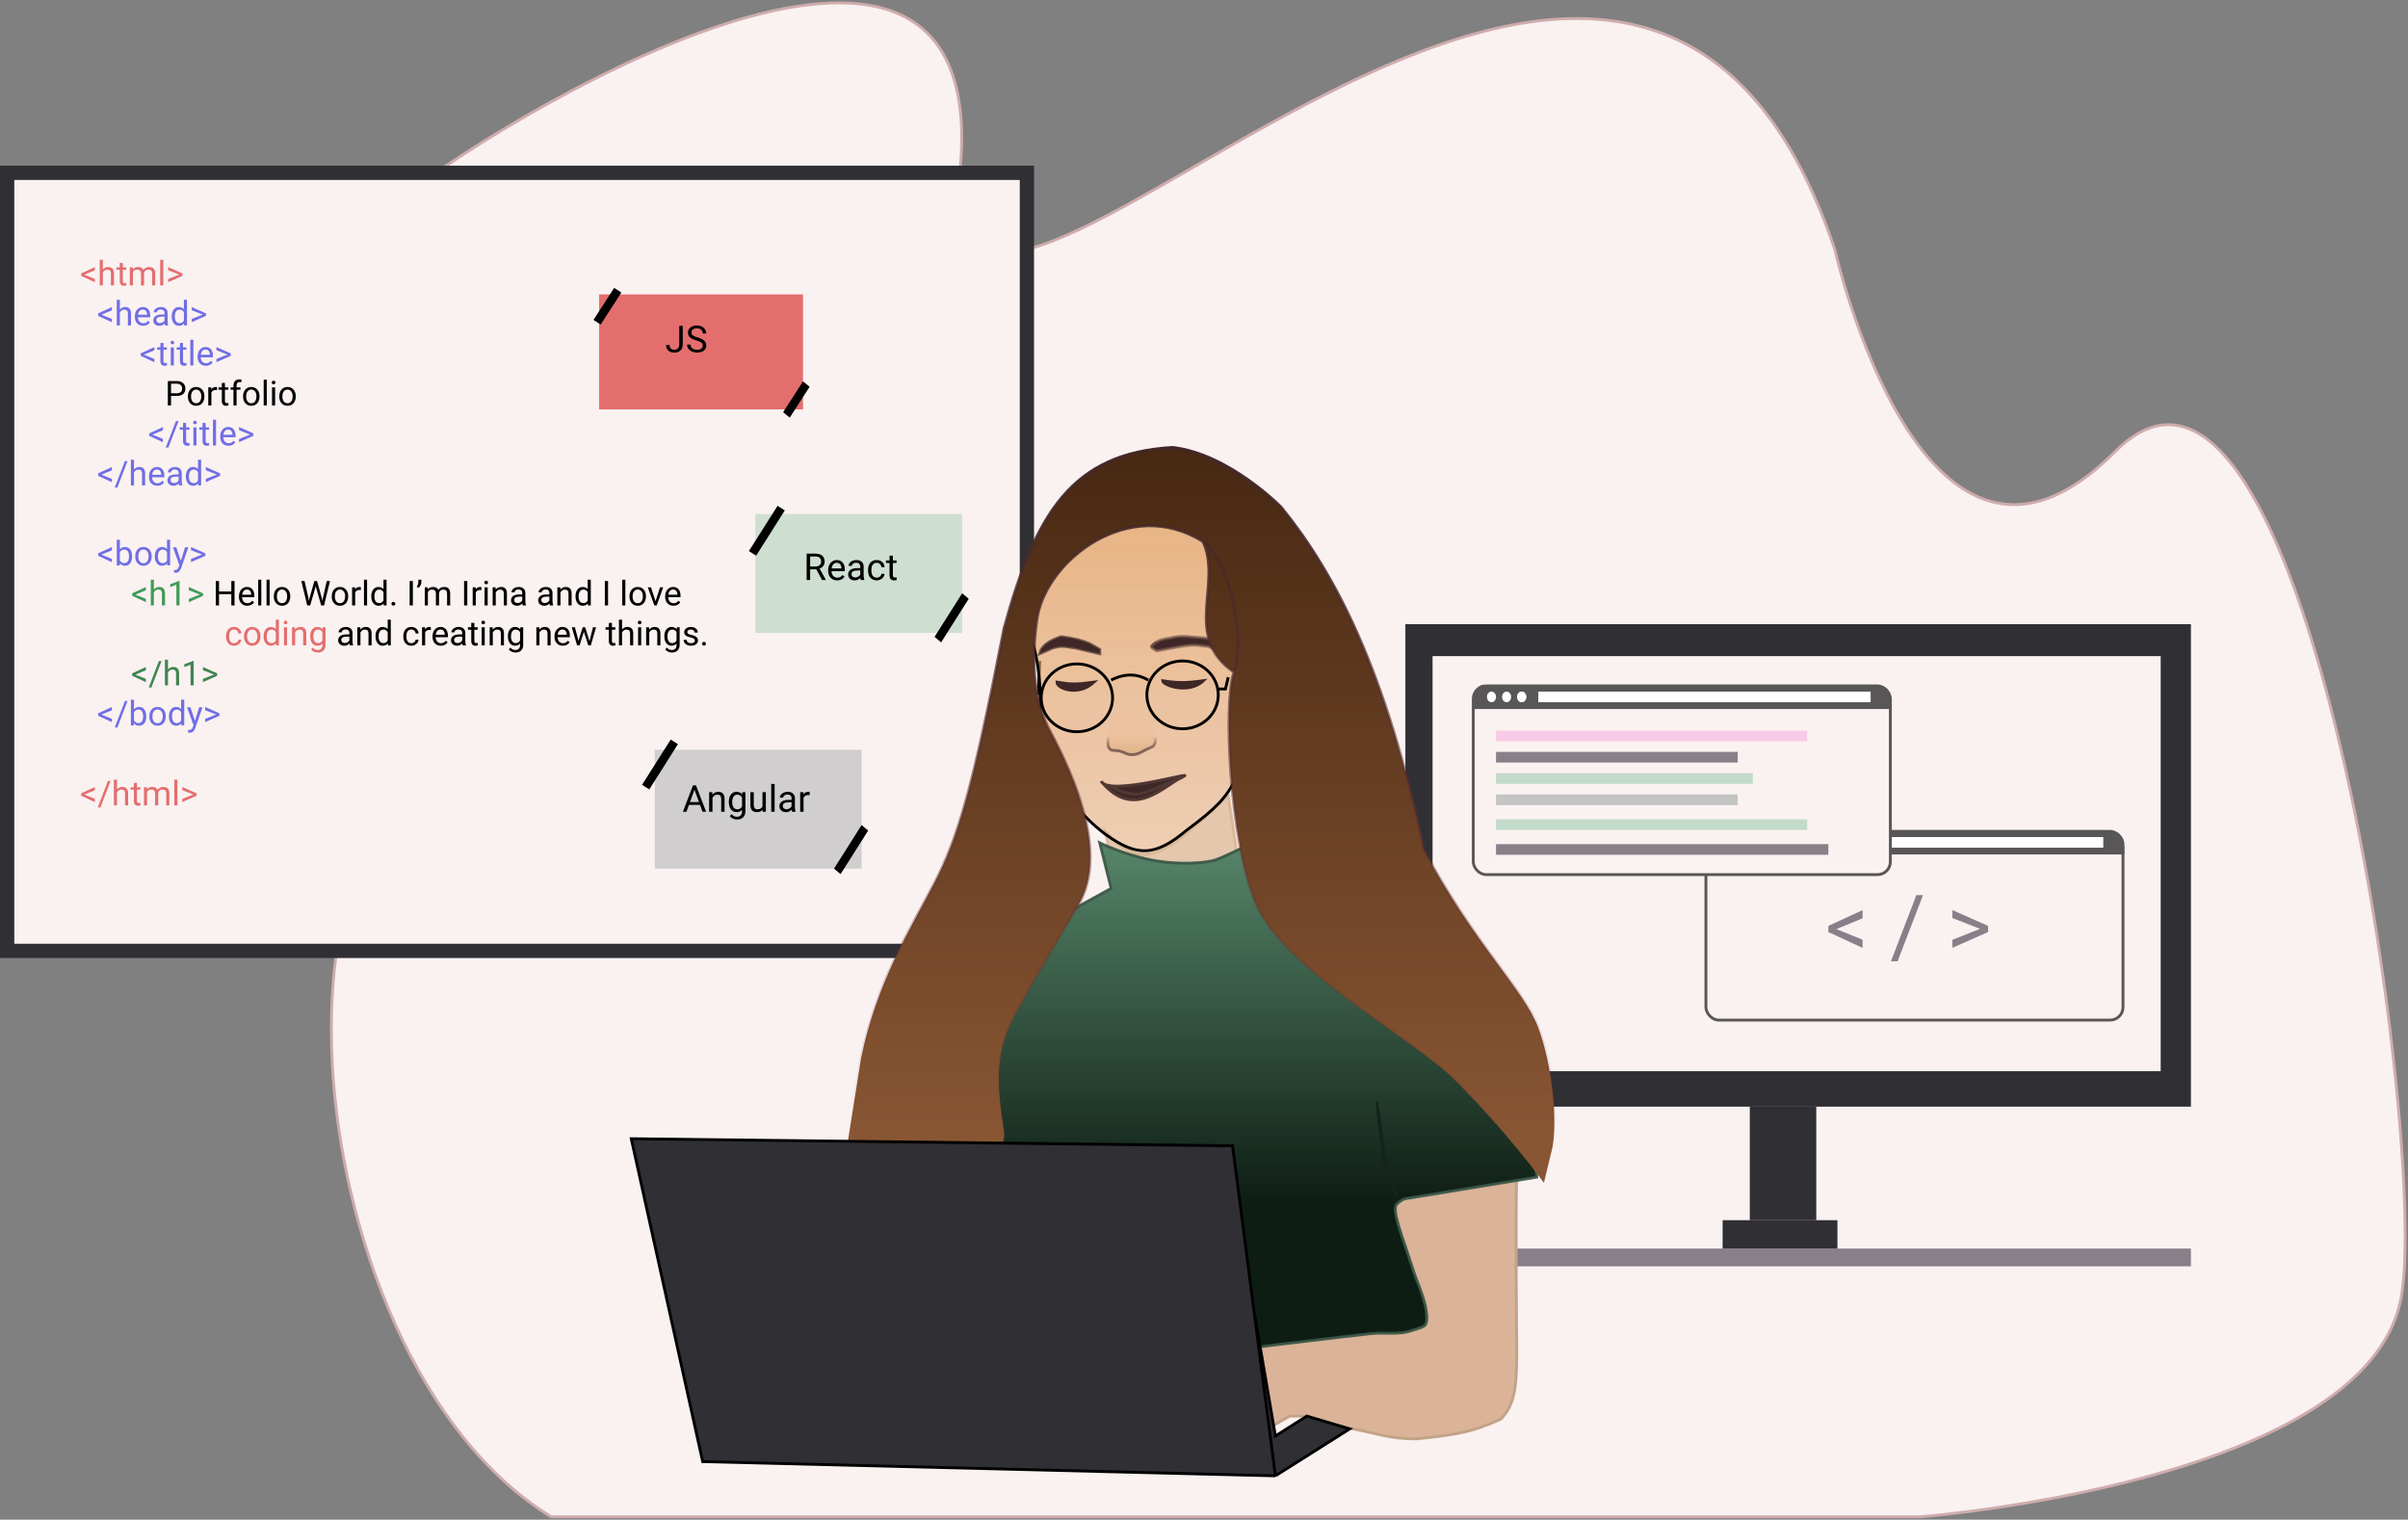 <svg width="843" height="532" viewBox="0 0 843 532" fill="none" xmlns="http://www.w3.org/2000/svg">
<rect x="0" y="0" width="843" height="532" fill="#808080" stroke="none"/>
<path d="M336.181 58.66C347.072 -64.945 169.875 44.274 135.732 73.046C101.59 101.818 153.354 197.725 153.354 197.725C67.594 191.234 278.909 281.643 181.99 267.257C85.07 252.871 100.16 474.345 193.003 531H672.096C672.096 531 828.49 519.012 840.604 454.275C850.443 401.701 807.336 90.858 740.38 158.163C673.425 225.469 642.359 87.433 642.359 87.433C568.19 -133.829 325.289 182.266 336.181 58.66Z" fill="#FAF1F1" stroke="#CFACAC"/>
<rect width="275" height="6.21" transform="matrix(1 0 0 -1 492 443.292)" fill="#3C3143" fill-opacity="0.59"/>
<rect x="492" y="218.506" width="275" height="168.9" fill="#302F34"/>
<rect x="612.577" y="387.406" width="23.269" height="39.741" fill="#302F34"/>
<rect x="603.058" y="427.147" width="40.192" height="9.935" fill="#302F34"/>
<rect x="501.519" y="229.683" width="254.904" height="145.304" fill="#FAF1F1"/>
<rect x="597.212" y="291.037" width="146.019" height="66.063" rx="4.5" fill="#FAF1F1" stroke="#585656"/>
<path d="M743.202 298.609H597.769C597.408 293.938 598.016 292.339 600.413 291.158H738.442C742.235 291.73 743.192 293.463 743.202 298.609Z" fill="#585656" stroke="#585656"/>
<ellipse cx="614.163" cy="294.883" rx="1.587" ry="1.863" fill="white"/>
<ellipse cx="614.163" cy="294.883" rx="1.587" ry="1.863" fill="white"/>
<ellipse cx="603.587" cy="294.883" rx="1.587" ry="1.863" fill="white"/>
<ellipse cx="608.875" cy="294.883" rx="1.587" ry="1.863" fill="white"/>
<rect x="619.981" y="293.021" width="116.346" height="3.726" fill="white"/>
<path d="M642.886 325.248L652.056 328.954V331.825L640.074 326.273V324.135L652.056 318.598V321.469L642.886 325.248ZM664.317 336.513H661.988L670.894 313.353H673.209L664.317 336.513ZM693.174 325.16L683.492 321.366V318.583L696.002 324.12V326.259L683.492 331.81V328.998L693.174 325.16Z" fill="#3C3143" fill-opacity="0.59"/>
<rect x="515.769" y="240.118" width="146.019" height="66.063" rx="4.5" fill="#FAF1F1" stroke="#585656"/>
<path d="M661.76 247.691H516.327C515.966 243.02 516.574 241.421 518.971 240.239H657C660.793 240.811 661.749 242.544 661.76 247.691Z" fill="#585656" stroke="#585656"/>
<ellipse cx="532.721" cy="243.965" rx="1.587" ry="1.863" fill="white"/>
<ellipse cx="532.721" cy="243.965" rx="1.587" ry="1.863" fill="white"/>
<ellipse cx="522.144" cy="243.965" rx="1.587" ry="1.863" fill="white"/>
<ellipse cx="527.433" cy="243.965" rx="1.587" ry="1.863" fill="white"/>
<rect x="538.538" y="242.102" width="116.346" height="3.726" fill="white"/>
<rect x="523.731" y="255.763" width="108.942" height="3.726" fill="#F7CBE5"/>
<rect x="523.731" y="286.811" width="108.942" height="3.726" fill="#C2DAC9"/>
<rect x="523.731" y="295.504" width="116.346" height="3.726" fill="#3C3143" fill-opacity="0.59"/>
<rect x="523.731" y="263.215" width="84.615" height="3.726" fill="#3C3143" fill-opacity="0.59"/>
<rect x="523.731" y="270.666" width="89.904" height="3.726" fill="#C2DAC9"/>
<rect x="523.731" y="278.118" width="84.615" height="3.726" fill="#C4C4C4"/>
<path d="M364 231.395L363.5 242.737H365" stroke="black"/>
<rect x="2.5" y="60.5" width="357" height="272.374" fill="#FAF1F1" stroke="#302F34" stroke-width="5"/>
<rect x="264.43" y="179.954" width="72.4" height="41.606" fill="#C2DAC9" fill-opacity="0.78"/>
<path d="M285.786 199.31H283.615V203.049H282.39V193.807H285.449C286.49 193.807 287.29 194.044 287.849 194.518C288.412 194.992 288.693 195.682 288.693 196.587C288.693 197.163 288.536 197.664 288.223 198.092C287.914 198.519 287.483 198.838 286.928 199.05L289.099 202.973V203.049H287.792L285.786 199.31ZM283.615 198.314H285.487C286.093 198.314 286.573 198.157 286.928 197.844C287.288 197.531 287.468 197.112 287.468 196.587C287.468 196.016 287.297 195.578 286.954 195.273C286.615 194.969 286.124 194.814 285.481 194.81H283.615V198.314ZM293.073 203.176C292.142 203.176 291.384 202.871 290.8 202.262C290.216 201.648 289.924 200.83 289.924 199.805V199.59C289.924 198.908 290.054 198.301 290.312 197.768C290.574 197.23 290.938 196.811 291.404 196.511C291.873 196.206 292.381 196.054 292.927 196.054C293.82 196.054 294.514 196.348 295.009 196.936C295.504 197.524 295.752 198.367 295.752 199.463V199.951H291.099C291.116 200.628 291.313 201.177 291.689 201.595C292.07 202.01 292.552 202.218 293.136 202.218C293.551 202.218 293.902 202.133 294.19 201.964C294.478 201.794 294.73 201.57 294.945 201.291L295.663 201.849C295.087 202.734 294.224 203.176 293.073 203.176ZM292.927 197.019C292.453 197.019 292.055 197.192 291.734 197.539C291.412 197.882 291.213 198.365 291.137 198.987H294.577V198.898C294.543 198.301 294.383 197.84 294.095 197.514C293.807 197.184 293.418 197.019 292.927 197.019ZM301.357 203.049C301.289 202.914 301.234 202.672 301.192 202.325C300.646 202.892 299.994 203.176 299.237 203.176C298.559 203.176 298.003 202.986 297.567 202.605C297.135 202.22 296.92 201.733 296.92 201.145C296.92 200.43 297.19 199.875 297.732 199.482C298.278 199.084 299.044 198.885 300.03 198.885H301.173V198.345C301.173 197.935 301.05 197.609 300.804 197.368C300.559 197.122 300.197 197 299.719 197C299.3 197 298.949 197.106 298.665 197.317C298.382 197.529 298.24 197.785 298.24 198.085H297.059C297.059 197.742 297.18 197.412 297.421 197.095C297.667 196.773 297.997 196.519 298.411 196.333C298.83 196.147 299.289 196.054 299.789 196.054C300.58 196.054 301.2 196.253 301.649 196.651C302.097 197.044 302.33 197.588 302.347 198.282V201.443C302.347 202.074 302.427 202.575 302.588 202.948V203.049H301.357ZM299.408 202.154C299.776 202.154 300.125 202.059 300.455 201.868C300.785 201.678 301.024 201.43 301.173 201.126V199.717H300.252C298.813 199.717 298.094 200.138 298.094 200.98C298.094 201.348 298.217 201.636 298.462 201.843C298.708 202.05 299.023 202.154 299.408 202.154ZM306.943 202.218C307.362 202.218 307.728 202.091 308.041 201.837C308.354 201.583 308.527 201.265 308.561 200.885H309.672C309.651 201.278 309.515 201.653 309.266 202.008C309.016 202.364 308.682 202.647 308.263 202.859C307.848 203.07 307.408 203.176 306.943 203.176C306.007 203.176 305.263 202.865 304.708 202.243C304.158 201.617 303.883 200.762 303.883 199.678V199.482C303.883 198.813 304.006 198.219 304.251 197.698C304.497 197.177 304.848 196.773 305.305 196.486C305.766 196.198 306.31 196.054 306.936 196.054C307.706 196.054 308.345 196.285 308.853 196.746C309.365 197.207 309.638 197.806 309.672 198.542H308.561C308.527 198.098 308.358 197.734 308.053 197.45C307.753 197.163 307.381 197.019 306.936 197.019C306.34 197.019 305.876 197.235 305.546 197.666C305.22 198.094 305.057 198.714 305.057 199.526V199.748C305.057 200.54 305.22 201.149 305.546 201.576C305.872 202.004 306.337 202.218 306.943 202.218ZM312.586 194.518V196.181H313.868V197.089H312.586V201.348C312.586 201.623 312.643 201.83 312.757 201.97C312.871 202.105 313.066 202.173 313.341 202.173C313.476 202.173 313.663 202.148 313.9 202.097V203.049C313.591 203.134 313.29 203.176 312.998 203.176C312.473 203.176 312.078 203.017 311.811 202.7C311.545 202.383 311.411 201.932 311.411 201.348V197.089H310.161V196.181H311.411V194.518H312.586Z" fill="black"/>
<path d="M273.48 177.874L263.445 193.713" stroke="black" stroke-width="3"/>
<line y1="-1.5" x2="18.053" y2="-1.5" transform="matrix(-0.535 0.845 -0.767 -0.641 336.83 207.691)" stroke="black" stroke-width="3"/>
<rect x="229.233" y="262.473" width="72.4" height="41.606" fill="#C4C4C4" fill-opacity="0.78"/>
<path d="M245.062 281.769H241.19L240.32 284.181H239.064L242.593 274.939H243.659L247.195 284.181H245.944L245.062 281.769ZM241.558 280.766H244.7L243.126 276.443L241.558 280.766ZM249.366 277.313L249.404 278.176C249.929 277.516 250.614 277.186 251.461 277.186C252.912 277.186 253.644 278.005 253.657 279.642V284.181H252.483V279.636C252.478 279.141 252.364 278.775 252.14 278.538C251.92 278.301 251.575 278.182 251.105 278.182C250.724 278.182 250.39 278.284 250.102 278.487C249.814 278.69 249.59 278.957 249.429 279.287V284.181H248.255V277.313H249.366ZM255.149 280.69C255.149 279.619 255.396 278.768 255.891 278.138C256.386 277.503 257.042 277.186 257.859 277.186C258.697 277.186 259.351 277.482 259.82 278.074L259.878 277.313H260.95V284.016C260.95 284.904 260.686 285.605 260.157 286.117C259.632 286.629 258.925 286.885 258.037 286.885C257.542 286.885 257.057 286.779 256.583 286.568C256.109 286.356 255.747 286.066 255.498 285.698L256.107 284.993C256.611 285.615 257.226 285.926 257.954 285.926C258.526 285.926 258.97 285.766 259.287 285.444C259.609 285.122 259.77 284.67 259.77 284.086V283.495C259.3 284.037 258.659 284.308 257.846 284.308C257.042 284.308 256.391 283.984 255.891 283.337C255.396 282.689 255.149 281.807 255.149 280.69ZM256.329 280.823C256.329 281.597 256.488 282.207 256.805 282.651C257.123 283.091 257.567 283.311 258.138 283.311C258.879 283.311 259.423 282.975 259.77 282.302V279.166C259.41 278.51 258.87 278.182 258.151 278.182C257.58 278.182 257.133 278.404 256.812 278.849C256.49 279.293 256.329 279.951 256.329 280.823ZM266.968 283.502C266.511 284.039 265.84 284.308 264.956 284.308C264.224 284.308 263.665 284.096 263.28 283.673C262.899 283.246 262.707 282.615 262.702 281.781V277.313H263.877V281.75C263.877 282.791 264.3 283.311 265.146 283.311C266.043 283.311 266.64 282.977 266.936 282.308V277.313H268.11V284.181H266.993L266.968 283.502ZM271.176 284.181H270.002V274.431H271.176V284.181ZM277.302 284.181C277.234 284.045 277.179 283.804 277.137 283.457C276.591 284.024 275.939 284.308 275.182 284.308C274.505 284.308 273.948 284.117 273.512 283.737C273.081 283.351 272.865 282.865 272.865 282.277C272.865 281.561 273.136 281.007 273.677 280.613C274.223 280.216 274.989 280.017 275.975 280.017H277.118V279.477C277.118 279.067 276.995 278.741 276.75 278.5C276.504 278.254 276.142 278.132 275.664 278.132C275.245 278.132 274.894 278.237 274.61 278.449C274.327 278.661 274.185 278.917 274.185 279.217H273.005C273.005 278.874 273.125 278.544 273.366 278.227C273.612 277.905 273.942 277.651 274.357 277.465C274.776 277.279 275.235 277.186 275.734 277.186C276.525 277.186 277.145 277.385 277.594 277.782C278.042 278.176 278.275 278.72 278.292 279.414V282.575C278.292 283.205 278.373 283.707 278.533 284.079V284.181H277.302ZM275.353 283.286C275.721 283.286 276.07 283.191 276.401 283C276.731 282.81 276.97 282.562 277.118 282.258V280.848H276.197C274.759 280.848 274.039 281.269 274.039 282.112C274.039 282.48 274.162 282.767 274.407 282.975C274.653 283.182 274.968 283.286 275.353 283.286ZM283.453 278.366C283.275 278.337 283.082 278.322 282.875 278.322C282.105 278.322 281.582 278.65 281.307 279.306V284.181H280.133V277.313H281.276L281.295 278.106C281.68 277.493 282.226 277.186 282.932 277.186C283.161 277.186 283.334 277.215 283.453 277.275V278.366Z" fill="black"/>
<path d="M236.073 259.699L226.039 275.538" stroke="black" stroke-width="3"/>
<line y1="-1.5" x2="18.053" y2="-1.5" transform="matrix(-0.535 0.845 -0.767 -0.641 301.633 288.823)" stroke="black" stroke-width="3"/>
<rect x="209.737" y="103.069" width="71.382" height="40.256" fill="#DE4949" fill-opacity="0.78"/>
<path d="M237.797 114.062H239.023V120.606C239.023 121.491 238.756 122.183 238.223 122.682C237.694 123.181 236.987 123.431 236.103 123.431C235.184 123.431 234.469 123.196 233.957 122.727C233.445 122.257 233.189 121.599 233.189 120.752H234.408C234.408 121.281 234.552 121.694 234.839 121.99C235.131 122.286 235.552 122.435 236.103 122.435C236.606 122.435 237.012 122.276 237.321 121.958C237.635 121.641 237.793 121.197 237.797 120.625V114.062ZM243.821 119.185C242.776 118.884 242.014 118.516 241.536 118.08C241.062 117.64 240.825 117.098 240.825 116.455C240.825 115.727 241.115 115.126 241.695 114.652C242.279 114.174 243.036 113.935 243.967 113.935C244.602 113.935 245.167 114.058 245.662 114.303C246.162 114.549 246.547 114.887 246.817 115.319C247.093 115.75 247.23 116.222 247.23 116.734H246.005C246.005 116.176 245.827 115.738 245.472 115.42C245.116 115.099 244.615 114.938 243.967 114.938C243.366 114.938 242.897 115.071 242.558 115.338C242.224 115.6 242.057 115.966 242.057 116.436C242.057 116.813 242.215 117.132 242.533 117.395C242.854 117.653 243.398 117.89 244.164 118.105C244.934 118.321 245.535 118.56 245.967 118.823C246.403 119.081 246.724 119.383 246.932 119.73C247.143 120.077 247.249 120.486 247.249 120.956C247.249 121.705 246.957 122.306 246.373 122.758C245.789 123.207 245.008 123.431 244.031 123.431C243.396 123.431 242.804 123.311 242.253 123.069C241.703 122.824 241.278 122.49 240.978 122.066C240.681 121.643 240.533 121.163 240.533 120.625H241.758C241.758 121.184 241.964 121.626 242.374 121.952C242.789 122.274 243.341 122.435 244.031 122.435C244.674 122.435 245.167 122.303 245.51 122.041C245.853 121.779 246.024 121.421 246.024 120.968C246.024 120.515 245.865 120.166 245.548 119.921C245.231 119.671 244.655 119.426 243.821 119.185Z" fill="black"/>
<path d="M216.266 101.596L209.027 112.81" stroke="black" stroke-width="3"/>
<line y1="-1.5" x2="12.851" y2="-1.5" transform="matrix(-0.542 0.84 -0.773 -0.634 281.119 133.506)" stroke="black" stroke-width="3"/>
<path d="M29.547 96.16L33.215 97.643V98.791L28.422 96.571V95.715L33.215 93.5V94.649L29.547 96.16ZM36.01 94.362C36.49 93.772 37.115 93.477 37.885 93.477C39.225 93.477 39.9 94.233 39.912 95.744V99.934H38.828V95.739C38.824 95.282 38.719 94.944 38.512 94.725C38.309 94.506 37.99 94.397 37.557 94.397C37.205 94.397 36.897 94.49 36.631 94.678C36.365 94.865 36.158 95.112 36.01 95.416V99.934H34.926V90.934H36.01V94.362ZM43.006 92.059V93.594H44.19V94.432H43.006V98.364C43.006 98.618 43.059 98.809 43.164 98.938C43.27 99.063 43.449 99.125 43.703 99.125C43.828 99.125 44 99.102 44.219 99.055V99.934C43.934 100.012 43.656 100.051 43.387 100.051C42.902 100.051 42.537 99.905 42.291 99.612C42.045 99.319 41.922 98.903 41.922 98.364V94.432H40.768V93.594H41.922V92.059H43.006ZM46.48 93.594L46.51 94.297C46.975 93.75 47.602 93.477 48.391 93.477C49.277 93.477 49.881 93.817 50.201 94.496C50.412 94.192 50.685 93.946 51.022 93.758C51.361 93.571 51.762 93.477 52.223 93.477C53.613 93.477 54.32 94.213 54.344 95.686V99.934H53.26V95.75C53.26 95.297 53.156 94.959 52.949 94.737C52.742 94.51 52.395 94.397 51.906 94.397C51.504 94.397 51.17 94.518 50.904 94.76C50.639 94.998 50.484 95.321 50.441 95.727V99.934H49.352V95.78C49.352 94.858 48.9 94.397 47.998 94.397C47.287 94.397 46.801 94.7 46.539 95.305V99.934H45.455V93.594H46.48ZM57.162 99.934H56.078V90.934H57.162V99.934ZM62.74 96.125L58.867 94.608V93.494L63.871 95.709V96.565L58.867 98.785V97.66L62.74 96.125ZM81.965 225.166C82.352 225.166 82.689 225.049 82.978 224.815C83.268 224.58 83.428 224.287 83.459 223.936H84.484C84.465 224.299 84.34 224.645 84.109 224.973C83.879 225.301 83.57 225.563 83.184 225.758C82.801 225.953 82.394 226.051 81.965 226.051C81.102 226.051 80.414 225.764 79.902 225.19C79.394 224.612 79.141 223.823 79.141 222.823V222.641C79.141 222.024 79.254 221.475 79.481 220.994C79.707 220.514 80.031 220.141 80.453 219.875C80.879 219.61 81.381 219.477 81.959 219.477C82.67 219.477 83.26 219.69 83.728 220.116C84.201 220.541 84.453 221.094 84.484 221.774H83.459C83.428 221.364 83.272 221.028 82.99 220.766C82.713 220.5 82.369 220.367 81.959 220.367C81.408 220.367 80.981 220.567 80.676 220.965C80.375 221.36 80.225 221.932 80.225 222.682V222.887C80.225 223.617 80.375 224.18 80.676 224.575C80.977 224.969 81.406 225.166 81.965 225.166ZM85.416 222.705C85.416 222.084 85.537 221.526 85.779 221.03C86.025 220.534 86.365 220.151 86.799 219.881C87.236 219.612 87.734 219.477 88.293 219.477C89.156 219.477 89.853 219.776 90.385 220.373C90.92 220.971 91.188 221.766 91.188 222.758V222.834C91.188 223.451 91.068 224.006 90.83 224.498C90.596 224.987 90.258 225.367 89.816 225.641C89.379 225.914 88.875 226.051 88.305 226.051C87.445 226.051 86.748 225.752 86.213 225.155C85.682 224.557 85.416 223.766 85.416 222.782V222.705ZM86.506 222.834C86.506 223.537 86.668 224.102 86.992 224.528C87.32 224.953 87.758 225.166 88.305 225.166C88.856 225.166 89.293 224.951 89.617 224.522C89.941 224.088 90.103 223.483 90.103 222.705C90.103 222.01 89.938 221.448 89.606 221.018C89.277 220.584 88.84 220.367 88.293 220.367C87.758 220.367 87.326 220.58 86.998 221.006C86.67 221.432 86.506 222.041 86.506 222.834ZM92.283 222.711C92.283 221.739 92.514 220.957 92.975 220.367C93.436 219.774 94.039 219.477 94.785 219.477C95.527 219.477 96.115 219.731 96.549 220.239V216.934H97.633V225.934H96.637L96.584 225.254C96.15 225.785 95.547 226.051 94.773 226.051C94.039 226.051 93.439 225.75 92.975 225.149C92.514 224.547 92.283 223.762 92.283 222.793V222.711ZM93.367 222.834C93.367 223.553 93.516 224.116 93.812 224.522C94.109 224.928 94.519 225.131 95.043 225.131C95.731 225.131 96.232 224.823 96.549 224.205V221.293C96.225 220.696 95.727 220.397 95.055 220.397C94.523 220.397 94.109 220.602 93.812 221.012C93.516 221.422 93.367 222.03 93.367 222.834ZM100.498 225.934H99.414V219.594H100.498V225.934ZM99.326 217.912C99.326 217.737 99.379 217.588 99.484 217.467C99.594 217.346 99.754 217.285 99.965 217.285C100.176 217.285 100.336 217.346 100.445 217.467C100.555 217.588 100.609 217.737 100.609 217.912C100.609 218.088 100.555 218.235 100.445 218.352C100.336 218.469 100.176 218.528 99.965 218.528C99.754 218.528 99.594 218.469 99.484 218.352C99.379 218.235 99.326 218.088 99.326 217.912ZM103.264 219.594L103.299 220.391C103.783 219.782 104.416 219.477 105.197 219.477C106.537 219.477 107.213 220.233 107.225 221.744V225.934H106.141V221.739C106.137 221.282 106.031 220.944 105.824 220.725C105.621 220.506 105.303 220.397 104.869 220.397C104.518 220.397 104.209 220.491 103.943 220.678C103.678 220.866 103.471 221.112 103.322 221.416V225.934H102.238V219.594H103.264ZM108.602 222.711C108.602 221.723 108.83 220.938 109.287 220.356C109.744 219.77 110.35 219.477 111.104 219.477C111.877 219.477 112.48 219.75 112.914 220.297L112.967 219.594H113.957V225.782C113.957 226.602 113.713 227.248 113.225 227.721C112.74 228.194 112.088 228.43 111.268 228.43C110.811 228.43 110.363 228.332 109.926 228.137C109.488 227.942 109.154 227.674 108.924 227.334L109.486 226.684C109.951 227.258 110.52 227.545 111.191 227.545C111.719 227.545 112.129 227.397 112.422 227.1C112.719 226.803 112.867 226.385 112.867 225.846V225.301C112.434 225.801 111.842 226.051 111.092 226.051C110.35 226.051 109.748 225.752 109.287 225.155C108.83 224.557 108.602 223.742 108.602 222.711ZM109.691 222.834C109.691 223.549 109.838 224.112 110.131 224.522C110.424 224.928 110.834 225.131 111.361 225.131C112.045 225.131 112.547 224.821 112.867 224.2V221.305C112.535 220.7 112.037 220.397 111.373 220.397C110.846 220.397 110.434 220.602 110.137 221.012C109.84 221.422 109.691 222.03 109.691 222.834ZM29.547 278.16L33.215 279.643V280.791L28.422 278.571V277.715L33.215 275.5V276.649L29.547 278.16ZM35.143 282.666H34.211L37.773 273.403H38.699L35.143 282.666ZM40.955 276.362C41.435 275.772 42.06 275.477 42.83 275.477C44.17 275.477 44.846 276.233 44.857 277.744V281.934H43.773V277.739C43.77 277.282 43.664 276.944 43.457 276.725C43.254 276.506 42.935 276.397 42.502 276.397C42.15 276.397 41.842 276.491 41.576 276.678C41.31 276.866 41.103 277.112 40.955 277.416V281.934H39.871V272.934H40.955V276.362ZM47.951 274.059V275.594H49.135V276.432H47.951V280.364C47.951 280.617 48.004 280.809 48.109 280.938C48.215 281.063 48.395 281.125 48.648 281.125C48.773 281.125 48.945 281.102 49.164 281.055V281.934C48.879 282.012 48.602 282.051 48.332 282.051C47.848 282.051 47.482 281.905 47.236 281.612C46.99 281.319 46.867 280.903 46.867 280.364V276.432H45.713V275.594H46.867V274.059H47.951ZM51.426 275.594L51.455 276.297C51.92 275.75 52.547 275.477 53.336 275.477C54.223 275.477 54.826 275.817 55.147 276.496C55.357 276.192 55.631 275.946 55.967 275.758C56.307 275.571 56.707 275.477 57.168 275.477C58.559 275.477 59.266 276.213 59.289 277.686V281.934H58.205V277.75C58.205 277.297 58.102 276.959 57.895 276.737C57.688 276.51 57.34 276.397 56.852 276.397C56.449 276.397 56.115 276.518 55.85 276.76C55.584 276.998 55.43 277.321 55.387 277.727V281.934H54.297V277.78C54.297 276.858 53.846 276.397 52.943 276.397C52.232 276.397 51.746 276.7 51.484 277.305V281.934H50.4V275.594H51.426ZM62.107 281.934H61.023V272.934H62.107V281.934ZM67.686 278.125L63.812 276.608V275.494L68.816 277.709V278.565L63.812 280.785V279.66L67.686 278.125Z" fill="#E46E6E"/>
<path d="M59.881 138.594V141.934H58.756V133.403H61.902C62.836 133.403 63.566 133.641 64.094 134.117C64.625 134.594 64.891 135.225 64.891 136.01C64.891 136.838 64.631 137.477 64.111 137.926C63.596 138.371 62.855 138.594 61.891 138.594H59.881ZM59.881 137.674H61.902C62.504 137.674 62.965 137.534 63.285 137.252C63.605 136.967 63.766 136.557 63.766 136.022C63.766 135.514 63.605 135.108 63.285 134.803C62.965 134.498 62.525 134.34 61.967 134.328H59.881V137.674ZM65.787 138.705C65.787 138.084 65.908 137.526 66.15 137.03C66.397 136.534 66.736 136.151 67.17 135.881C67.607 135.612 68.106 135.477 68.664 135.477C69.527 135.477 70.225 135.776 70.756 136.373C71.291 136.971 71.559 137.766 71.559 138.758V138.834C71.559 139.451 71.439 140.006 71.201 140.498C70.967 140.987 70.629 141.367 70.188 141.641C69.75 141.914 69.246 142.051 68.676 142.051C67.816 142.051 67.119 141.752 66.584 141.155C66.053 140.557 65.787 139.766 65.787 138.782V138.705ZM66.877 138.834C66.877 139.537 67.039 140.102 67.363 140.528C67.691 140.953 68.129 141.166 68.676 141.166C69.227 141.166 69.664 140.951 69.988 140.522C70.312 140.088 70.475 139.483 70.475 138.705C70.475 138.01 70.309 137.448 69.977 137.018C69.648 136.584 69.211 136.367 68.664 136.367C68.129 136.367 67.697 136.58 67.369 137.006C67.041 137.432 66.877 138.041 66.877 138.834ZM75.982 136.567C75.818 136.539 75.641 136.526 75.449 136.526C74.738 136.526 74.256 136.828 74.002 137.434V141.934H72.918V135.594H73.973L73.99 136.326C74.346 135.76 74.85 135.477 75.502 135.477C75.713 135.477 75.873 135.504 75.982 135.559V136.567ZM78.748 134.059V135.594H79.932V136.432H78.748V140.364C78.748 140.617 78.801 140.809 78.906 140.938C79.012 141.063 79.191 141.125 79.445 141.125C79.57 141.125 79.742 141.102 79.961 141.055V141.934C79.676 142.012 79.398 142.051 79.129 142.051C78.644 142.051 78.279 141.905 78.033 141.612C77.787 141.319 77.664 140.903 77.664 140.364V136.432H76.51V135.594H77.664V134.059H78.748ZM81.736 141.934V136.432H80.734V135.594H81.736V134.944C81.736 134.264 81.918 133.739 82.281 133.367C82.644 132.996 83.158 132.811 83.822 132.811C84.072 132.811 84.32 132.844 84.566 132.91L84.508 133.789C84.324 133.754 84.129 133.737 83.922 133.737C83.57 133.737 83.299 133.84 83.107 134.047C82.916 134.25 82.82 134.543 82.82 134.926V135.594H84.174V136.432H82.82V141.934H81.736ZM85.088 138.705C85.088 138.084 85.209 137.526 85.451 137.03C85.697 136.534 86.037 136.151 86.471 135.881C86.908 135.612 87.406 135.477 87.965 135.477C88.828 135.477 89.525 135.776 90.057 136.373C90.592 136.971 90.859 137.766 90.859 138.758V138.834C90.859 139.451 90.74 140.006 90.502 140.498C90.268 140.987 89.93 141.367 89.488 141.641C89.051 141.914 88.547 142.051 87.977 142.051C87.117 142.051 86.42 141.752 85.885 141.155C85.353 140.557 85.088 139.766 85.088 138.782V138.705ZM86.178 138.834C86.178 139.537 86.34 140.102 86.664 140.528C86.992 140.953 87.43 141.166 87.977 141.166C88.527 141.166 88.965 140.951 89.289 140.522C89.613 140.088 89.775 139.483 89.775 138.705C89.775 138.01 89.609 137.448 89.277 137.018C88.949 136.584 88.512 136.367 87.965 136.367C87.43 136.367 86.998 136.58 86.67 137.006C86.342 137.432 86.178 138.041 86.178 138.834ZM93.397 141.934H92.312V132.934H93.397V141.934ZM96.314 141.934H95.231V135.594H96.314V141.934ZM95.143 133.912C95.143 133.737 95.195 133.588 95.301 133.467C95.41 133.346 95.57 133.285 95.781 133.285C95.992 133.285 96.152 133.346 96.262 133.467C96.371 133.588 96.426 133.737 96.426 133.912C96.426 134.088 96.371 134.235 96.262 134.352C96.152 134.469 95.992 134.528 95.781 134.528C95.57 134.528 95.41 134.469 95.301 134.352C95.195 134.235 95.143 134.088 95.143 133.912ZM97.768 138.705C97.768 138.084 97.889 137.526 98.131 137.03C98.377 136.534 98.717 136.151 99.15 135.881C99.588 135.612 100.086 135.477 100.645 135.477C101.508 135.477 102.205 135.776 102.736 136.373C103.271 136.971 103.539 137.766 103.539 138.758V138.834C103.539 139.451 103.42 140.006 103.182 140.498C102.947 140.987 102.609 141.367 102.168 141.641C101.73 141.914 101.227 142.051 100.656 142.051C99.797 142.051 99.1 141.752 98.564 141.155C98.033 140.557 97.768 139.766 97.768 138.782V138.705ZM98.857 138.834C98.857 139.537 99.019 140.102 99.344 140.528C99.672 140.953 100.109 141.166 100.656 141.166C101.207 141.166 101.645 140.951 101.969 140.522C102.293 140.088 102.455 139.483 102.455 138.705C102.455 138.01 102.289 137.448 101.957 137.018C101.629 136.584 101.191 136.367 100.645 136.367C100.109 136.367 99.678 136.58 99.35 137.006C99.022 137.432 98.857 138.041 98.857 138.834ZM82.106 211.934H80.975V207.991H76.674V211.934H75.549V203.403H76.674V207.071H80.975V203.403H82.106V211.934ZM86.564 212.051C85.705 212.051 85.006 211.77 84.467 211.207C83.928 210.641 83.658 209.885 83.658 208.94V208.741C83.658 208.112 83.777 207.551 84.016 207.059C84.258 206.563 84.594 206.176 85.023 205.899C85.457 205.617 85.926 205.477 86.43 205.477C87.254 205.477 87.894 205.748 88.352 206.291C88.809 206.834 89.037 207.612 89.037 208.623V209.075H84.742C84.758 209.7 84.939 210.205 85.287 210.592C85.639 210.975 86.084 211.166 86.623 211.166C87.006 211.166 87.33 211.088 87.596 210.932C87.861 210.776 88.094 210.569 88.293 210.311L88.955 210.826C88.424 211.643 87.627 212.051 86.564 212.051ZM86.43 206.367C85.992 206.367 85.625 206.528 85.328 206.848C85.031 207.164 84.848 207.61 84.777 208.184H87.953V208.102C87.922 207.551 87.773 207.125 87.508 206.825C87.242 206.52 86.883 206.367 86.43 206.367ZM91.475 211.934H90.391V202.934H91.475V211.934ZM94.393 211.934H93.309V202.934H94.393V211.934ZM95.846 208.705C95.846 208.084 95.967 207.526 96.209 207.03C96.455 206.534 96.795 206.151 97.228 205.881C97.666 205.612 98.164 205.477 98.723 205.477C99.586 205.477 100.283 205.776 100.814 206.373C101.35 206.971 101.617 207.766 101.617 208.758V208.834C101.617 209.451 101.498 210.006 101.26 210.498C101.025 210.987 100.688 211.367 100.246 211.641C99.809 211.914 99.305 212.051 98.734 212.051C97.875 212.051 97.178 211.752 96.643 211.155C96.111 210.557 95.846 209.766 95.846 208.782V208.705ZM96.936 208.834C96.936 209.537 97.098 210.102 97.422 210.528C97.75 210.953 98.188 211.166 98.734 211.166C99.285 211.166 99.723 210.951 100.047 210.522C100.371 210.088 100.533 209.483 100.533 208.705C100.533 208.01 100.367 207.448 100.035 207.018C99.707 206.584 99.269 206.367 98.723 206.367C98.188 206.367 97.756 206.58 97.428 207.006C97.1 207.432 96.936 208.041 96.936 208.834ZM107.963 209.244L108.127 210.369L108.367 209.356L110.055 203.403H111.004L112.65 209.356L112.885 210.387L113.066 209.239L114.391 203.403H115.521L113.453 211.934H112.428L110.67 205.717L110.535 205.067L110.4 205.717L108.578 211.934H107.553L105.49 203.403H106.615L107.963 209.244ZM116.131 208.705C116.131 208.084 116.252 207.526 116.494 207.03C116.74 206.534 117.08 206.151 117.514 205.881C117.951 205.612 118.449 205.477 119.008 205.477C119.871 205.477 120.568 205.776 121.1 206.373C121.635 206.971 121.902 207.766 121.902 208.758V208.834C121.902 209.451 121.783 210.006 121.545 210.498C121.311 210.987 120.973 211.367 120.531 211.641C120.094 211.914 119.59 212.051 119.02 212.051C118.16 212.051 117.463 211.752 116.928 211.155C116.396 210.557 116.131 209.766 116.131 208.782V208.705ZM117.221 208.834C117.221 209.537 117.383 210.102 117.707 210.528C118.035 210.953 118.473 211.166 119.02 211.166C119.57 211.166 120.008 210.951 120.332 210.522C120.656 210.088 120.818 209.483 120.818 208.705C120.818 208.01 120.652 207.448 120.32 207.018C119.992 206.584 119.555 206.367 119.008 206.367C118.473 206.367 118.041 206.58 117.713 207.006C117.385 207.432 117.221 208.041 117.221 208.834ZM126.326 206.567C126.162 206.539 125.984 206.526 125.793 206.526C125.082 206.526 124.6 206.828 124.346 207.434V211.934H123.262V205.594H124.316L124.334 206.326C124.689 205.76 125.193 205.477 125.846 205.477C126.057 205.477 126.217 205.504 126.326 205.559V206.567ZM128.506 211.934H127.422V202.934H128.506V211.934ZM129.982 208.711C129.982 207.739 130.213 206.957 130.674 206.367C131.135 205.774 131.738 205.477 132.484 205.477C133.227 205.477 133.814 205.731 134.248 206.239V202.934H135.332V211.934H134.336L134.283 211.254C133.85 211.785 133.246 212.051 132.473 212.051C131.738 212.051 131.139 211.75 130.674 211.149C130.213 210.547 129.982 209.762 129.982 208.793V208.711ZM131.066 208.834C131.066 209.553 131.215 210.116 131.512 210.522C131.809 210.928 132.219 211.131 132.742 211.131C133.43 211.131 133.932 210.823 134.248 210.205V207.293C133.924 206.696 133.426 206.397 132.754 206.397C132.223 206.397 131.809 206.602 131.512 207.012C131.215 207.422 131.066 208.03 131.066 208.834ZM137.043 211.366C137.043 211.178 137.098 211.022 137.207 210.897C137.32 210.772 137.488 210.709 137.711 210.709C137.934 210.709 138.102 210.772 138.215 210.897C138.332 211.022 138.391 211.178 138.391 211.366C138.391 211.545 138.332 211.696 138.215 211.817C138.102 211.938 137.934 211.998 137.711 211.998C137.488 211.998 137.32 211.938 137.207 211.817C137.098 211.696 137.043 211.545 137.043 211.366ZM144.537 211.934H143.412V203.403H144.537V211.934ZM146.506 205.805L145.891 205.383C146.254 204.875 146.441 204.34 146.453 203.778V202.934H147.525V203.696C147.521 204.086 147.424 204.477 147.232 204.867C147.045 205.254 146.803 205.567 146.506 205.805ZM149.734 205.594L149.764 206.297C150.229 205.75 150.855 205.477 151.645 205.477C152.531 205.477 153.135 205.817 153.455 206.496C153.666 206.192 153.939 205.946 154.275 205.758C154.615 205.571 155.016 205.477 155.477 205.477C156.867 205.477 157.574 206.213 157.598 207.686V211.934H156.514V207.75C156.514 207.297 156.41 206.959 156.203 206.737C155.996 206.51 155.648 206.397 155.16 206.397C154.758 206.397 154.424 206.518 154.158 206.76C153.893 206.998 153.738 207.321 153.695 207.727V211.934H152.605V207.78C152.605 206.858 152.154 206.397 151.252 206.397C150.541 206.397 150.055 206.7 149.793 207.305V211.934H148.709V205.594H149.734ZM163.592 211.934H162.467V203.403H163.592V211.934ZM168.549 206.567C168.385 206.539 168.207 206.526 168.016 206.526C167.305 206.526 166.822 206.828 166.568 207.434V211.934H165.484V205.594H166.539L166.557 206.326C166.912 205.76 167.416 205.477 168.068 205.477C168.279 205.477 168.439 205.504 168.549 205.559V206.567ZM170.729 211.934H169.645V205.594H170.729V211.934ZM169.557 203.912C169.557 203.737 169.609 203.588 169.715 203.467C169.824 203.346 169.984 203.285 170.195 203.285C170.406 203.285 170.566 203.346 170.676 203.467C170.785 203.588 170.84 203.737 170.84 203.912C170.84 204.088 170.785 204.235 170.676 204.352C170.566 204.469 170.406 204.528 170.195 204.528C169.984 204.528 169.824 204.469 169.715 204.352C169.609 204.235 169.557 204.088 169.557 203.912ZM173.494 205.594L173.529 206.391C174.014 205.782 174.646 205.477 175.428 205.477C176.768 205.477 177.443 206.233 177.455 207.744V211.934H176.371V207.739C176.367 207.282 176.262 206.944 176.055 206.725C175.852 206.506 175.533 206.397 175.1 206.397C174.748 206.397 174.439 206.491 174.174 206.678C173.908 206.866 173.701 207.112 173.553 207.416V211.934H172.469V205.594H173.494ZM183.004 211.934C182.941 211.809 182.891 211.586 182.852 211.266C182.348 211.789 181.746 212.051 181.047 212.051C180.422 212.051 179.908 211.875 179.506 211.524C179.107 211.168 178.908 210.719 178.908 210.176C178.908 209.516 179.158 209.004 179.658 208.641C180.162 208.274 180.869 208.09 181.779 208.09H182.834V207.592C182.834 207.213 182.721 206.912 182.494 206.69C182.268 206.463 181.934 206.35 181.492 206.35C181.105 206.35 180.781 206.448 180.52 206.643C180.258 206.838 180.127 207.075 180.127 207.352H179.037C179.037 207.035 179.148 206.731 179.371 206.438C179.598 206.141 179.902 205.907 180.285 205.735C180.672 205.563 181.096 205.477 181.557 205.477C182.287 205.477 182.859 205.66 183.273 206.028C183.688 206.391 183.902 206.893 183.918 207.534V210.451C183.918 211.034 183.992 211.496 184.141 211.84V211.934H183.004ZM181.205 211.108C181.545 211.108 181.867 211.02 182.172 210.844C182.477 210.668 182.697 210.44 182.834 210.159V208.858H181.984C180.656 208.858 179.992 209.246 179.992 210.024C179.992 210.364 180.105 210.629 180.332 210.821C180.559 211.012 180.85 211.108 181.205 211.108ZM192.508 211.934C192.445 211.809 192.395 211.586 192.355 211.266C191.852 211.789 191.25 212.051 190.551 212.051C189.926 212.051 189.412 211.875 189.01 211.524C188.611 211.168 188.412 210.719 188.412 210.176C188.412 209.516 188.662 209.004 189.162 208.641C189.666 208.274 190.373 208.09 191.283 208.09H192.338V207.592C192.338 207.213 192.225 206.912 191.998 206.69C191.771 206.463 191.438 206.35 190.996 206.35C190.609 206.35 190.285 206.448 190.023 206.643C189.762 206.838 189.631 207.075 189.631 207.352H188.541C188.541 207.035 188.652 206.731 188.875 206.438C189.102 206.141 189.406 205.907 189.789 205.735C190.176 205.563 190.6 205.477 191.061 205.477C191.791 205.477 192.363 205.66 192.777 206.028C193.191 206.391 193.406 206.893 193.422 207.534V210.451C193.422 211.034 193.496 211.496 193.645 211.84V211.934H192.508ZM190.709 211.108C191.049 211.108 191.371 211.02 191.676 210.844C191.98 210.668 192.201 210.44 192.338 210.159V208.858H191.488C190.16 208.858 189.496 209.246 189.496 210.024C189.496 210.364 189.609 210.629 189.836 210.821C190.062 211.012 190.354 211.108 190.709 211.108ZM196.146 205.594L196.182 206.391C196.666 205.782 197.299 205.477 198.08 205.477C199.42 205.477 200.096 206.233 200.107 207.744V211.934H199.023V207.739C199.02 207.282 198.914 206.944 198.707 206.725C198.504 206.506 198.186 206.397 197.752 206.397C197.4 206.397 197.092 206.491 196.826 206.678C196.561 206.866 196.354 207.112 196.205 207.416V211.934H195.121V205.594H196.146ZM201.479 208.711C201.479 207.739 201.709 206.957 202.17 206.367C202.631 205.774 203.234 205.477 203.98 205.477C204.723 205.477 205.311 205.731 205.744 206.239V202.934H206.828V211.934H205.832L205.779 211.254C205.346 211.785 204.742 212.051 203.969 212.051C203.234 212.051 202.635 211.75 202.17 211.149C201.709 210.547 201.479 209.762 201.479 208.793V208.711ZM202.562 208.834C202.562 209.553 202.711 210.116 203.008 210.522C203.305 210.928 203.715 211.131 204.238 211.131C204.926 211.131 205.428 210.823 205.744 210.205V207.293C205.42 206.696 204.922 206.397 204.25 206.397C203.719 206.397 203.305 206.602 203.008 207.012C202.711 207.422 202.562 208.03 202.562 208.834ZM212.869 211.934H211.744V203.403H212.869V211.934ZM218.916 211.934H217.832V202.934H218.916V211.934ZM220.369 208.705C220.369 208.084 220.49 207.526 220.732 207.03C220.979 206.534 221.318 206.151 221.752 205.881C222.189 205.612 222.688 205.477 223.246 205.477C224.109 205.477 224.807 205.776 225.338 206.373C225.873 206.971 226.141 207.766 226.141 208.758V208.834C226.141 209.451 226.021 210.006 225.783 210.498C225.549 210.987 225.211 211.367 224.77 211.641C224.332 211.914 223.828 212.051 223.258 212.051C222.398 212.051 221.701 211.752 221.166 211.155C220.635 210.557 220.369 209.766 220.369 208.782V208.705ZM221.459 208.834C221.459 209.537 221.621 210.102 221.945 210.528C222.273 210.953 222.711 211.166 223.258 211.166C223.809 211.166 224.246 210.951 224.57 210.522C224.895 210.088 225.057 209.483 225.057 208.705C225.057 208.01 224.891 207.448 224.559 207.018C224.23 206.584 223.793 206.367 223.246 206.367C222.711 206.367 222.279 206.58 221.951 207.006C221.623 207.432 221.459 208.041 221.459 208.834ZM229.498 210.463L231.068 205.594H232.176L229.902 211.934H229.076L226.779 205.594H227.887L229.498 210.463ZM235.768 212.051C234.908 212.051 234.209 211.77 233.67 211.207C233.131 210.641 232.861 209.885 232.861 208.94V208.741C232.861 208.112 232.98 207.551 233.219 207.059C233.461 206.563 233.797 206.176 234.227 205.899C234.66 205.617 235.129 205.477 235.633 205.477C236.457 205.477 237.098 205.748 237.555 206.291C238.012 206.834 238.24 207.612 238.24 208.623V209.075H233.945C233.961 209.7 234.143 210.205 234.49 210.592C234.842 210.975 235.287 211.166 235.826 211.166C236.209 211.166 236.533 211.088 236.799 210.932C237.064 210.776 237.297 210.569 237.496 210.311L238.158 210.826C237.627 211.643 236.83 212.051 235.768 212.051ZM235.633 206.367C235.195 206.367 234.828 206.528 234.531 206.848C234.234 207.164 234.051 207.61 233.98 208.184H237.156V208.102C237.125 207.551 236.977 207.125 236.711 206.825C236.445 206.52 236.086 206.367 235.633 206.367ZM122.488 225.934C122.426 225.809 122.375 225.586 122.336 225.266C121.832 225.789 121.23 226.051 120.531 226.051C119.906 226.051 119.393 225.875 118.99 225.524C118.592 225.168 118.393 224.719 118.393 224.176C118.393 223.516 118.643 223.004 119.143 222.641C119.646 222.274 120.354 222.09 121.264 222.09H122.318V221.592C122.318 221.213 122.205 220.912 121.979 220.69C121.752 220.463 121.418 220.35 120.977 220.35C120.59 220.35 120.266 220.448 120.004 220.643C119.742 220.838 119.611 221.075 119.611 221.352H118.521C118.521 221.035 118.633 220.731 118.855 220.438C119.082 220.141 119.387 219.907 119.77 219.735C120.156 219.563 120.58 219.477 121.041 219.477C121.771 219.477 122.344 219.66 122.758 220.028C123.172 220.391 123.387 220.893 123.402 221.534V224.451C123.402 225.034 123.477 225.496 123.625 225.84V225.934H122.488ZM120.689 225.108C121.029 225.108 121.352 225.02 121.656 224.844C121.961 224.668 122.182 224.44 122.318 224.159V222.858H121.469C120.141 222.858 119.477 223.246 119.477 224.024C119.477 224.364 119.59 224.629 119.816 224.821C120.043 225.012 120.334 225.108 120.689 225.108ZM126.127 219.594L126.162 220.391C126.646 219.782 127.279 219.477 128.061 219.477C129.4 219.477 130.076 220.233 130.088 221.744V225.934H129.004V221.739C129 221.282 128.895 220.944 128.688 220.725C128.484 220.506 128.166 220.397 127.732 220.397C127.381 220.397 127.072 220.491 126.807 220.678C126.541 220.866 126.334 221.112 126.186 221.416V225.934H125.102V219.594H126.127ZM131.459 222.711C131.459 221.739 131.689 220.957 132.15 220.367C132.611 219.774 133.215 219.477 133.961 219.477C134.703 219.477 135.291 219.731 135.725 220.239V216.934H136.809V225.934H135.812L135.76 225.254C135.326 225.785 134.723 226.051 133.949 226.051C133.215 226.051 132.615 225.75 132.15 225.149C131.689 224.547 131.459 223.762 131.459 222.793V222.711ZM132.543 222.834C132.543 223.553 132.691 224.116 132.988 224.522C133.285 224.928 133.695 225.131 134.219 225.131C134.906 225.131 135.408 224.823 135.725 224.205V221.293C135.4 220.696 134.902 220.397 134.23 220.397C133.699 220.397 133.285 220.602 132.988 221.012C132.691 221.422 132.543 222.03 132.543 222.834ZM144.016 225.166C144.402 225.166 144.74 225.049 145.029 224.815C145.318 224.58 145.479 224.287 145.51 223.936H146.535C146.516 224.299 146.391 224.645 146.16 224.973C145.93 225.301 145.621 225.563 145.234 225.758C144.852 225.953 144.445 226.051 144.016 226.051C143.152 226.051 142.465 225.764 141.953 225.19C141.445 224.612 141.191 223.823 141.191 222.823V222.641C141.191 222.024 141.305 221.475 141.531 220.994C141.758 220.514 142.082 220.141 142.504 219.875C142.93 219.61 143.432 219.477 144.01 219.477C144.721 219.477 145.311 219.69 145.779 220.116C146.252 220.541 146.504 221.094 146.535 221.774H145.51C145.479 221.364 145.322 221.028 145.041 220.766C144.764 220.5 144.42 220.367 144.01 220.367C143.459 220.367 143.031 220.567 142.727 220.965C142.426 221.36 142.275 221.932 142.275 222.682V222.887C142.275 223.617 142.426 224.18 142.727 224.575C143.027 224.969 143.457 225.166 144.016 225.166ZM150.818 220.567C150.654 220.539 150.477 220.526 150.285 220.526C149.574 220.526 149.092 220.828 148.838 221.434V225.934H147.754V219.594H148.809L148.826 220.326C149.182 219.76 149.686 219.477 150.338 219.477C150.549 219.477 150.709 219.504 150.818 219.559V220.567ZM154.334 226.051C153.475 226.051 152.775 225.77 152.236 225.207C151.697 224.641 151.428 223.885 151.428 222.94V222.741C151.428 222.112 151.547 221.551 151.785 221.059C152.027 220.563 152.363 220.176 152.793 219.899C153.227 219.617 153.695 219.477 154.199 219.477C155.023 219.477 155.664 219.748 156.121 220.291C156.578 220.834 156.807 221.612 156.807 222.623V223.075H152.512C152.527 223.7 152.709 224.205 153.057 224.592C153.408 224.975 153.854 225.166 154.393 225.166C154.775 225.166 155.1 225.088 155.365 224.932C155.631 224.776 155.863 224.569 156.062 224.311L156.725 224.826C156.193 225.643 155.396 226.051 154.334 226.051ZM154.199 220.367C153.762 220.367 153.395 220.528 153.098 220.848C152.801 221.164 152.617 221.61 152.547 222.184H155.723V222.102C155.691 221.551 155.543 221.125 155.277 220.825C155.012 220.52 154.652 220.367 154.199 220.367ZM161.98 225.934C161.918 225.809 161.867 225.586 161.828 225.266C161.324 225.789 160.723 226.051 160.023 226.051C159.398 226.051 158.885 225.875 158.482 225.524C158.084 225.168 157.885 224.719 157.885 224.176C157.885 223.516 158.135 223.004 158.635 222.641C159.139 222.274 159.846 222.09 160.756 222.09H161.811V221.592C161.811 221.213 161.697 220.912 161.471 220.69C161.244 220.463 160.91 220.35 160.469 220.35C160.082 220.35 159.758 220.448 159.496 220.643C159.234 220.838 159.104 221.075 159.104 221.352H158.014C158.014 221.035 158.125 220.731 158.348 220.438C158.574 220.141 158.879 219.907 159.262 219.735C159.648 219.563 160.072 219.477 160.533 219.477C161.264 219.477 161.836 219.66 162.25 220.028C162.664 220.391 162.879 220.893 162.895 221.534V224.451C162.895 225.034 162.969 225.496 163.117 225.84V225.934H161.98ZM160.182 225.108C160.521 225.108 160.844 225.02 161.148 224.844C161.453 224.668 161.674 224.44 161.811 224.159V222.858H160.961C159.633 222.858 158.969 223.246 158.969 224.024C158.969 224.364 159.082 224.629 159.309 224.821C159.535 225.012 159.826 225.108 160.182 225.108ZM166.064 218.059V219.594H167.248V220.432H166.064V224.364C166.064 224.617 166.117 224.809 166.223 224.938C166.328 225.063 166.508 225.125 166.762 225.125C166.887 225.125 167.059 225.102 167.277 225.055V225.934C166.992 226.012 166.715 226.051 166.445 226.051C165.961 226.051 165.596 225.905 165.35 225.612C165.104 225.319 164.98 224.903 164.98 224.364V220.432H163.826V219.594H164.98V218.059H166.064ZM169.697 225.934H168.613V219.594H169.697V225.934ZM168.525 217.912C168.525 217.737 168.578 217.588 168.684 217.467C168.793 217.346 168.953 217.285 169.164 217.285C169.375 217.285 169.535 217.346 169.645 217.467C169.754 217.588 169.809 217.737 169.809 217.912C169.809 218.088 169.754 218.235 169.645 218.352C169.535 218.469 169.375 218.528 169.164 218.528C168.953 218.528 168.793 218.469 168.684 218.352C168.578 218.235 168.525 218.088 168.525 217.912ZM172.463 219.594L172.498 220.391C172.982 219.782 173.615 219.477 174.396 219.477C175.736 219.477 176.412 220.233 176.424 221.744V225.934H175.34V221.739C175.336 221.282 175.23 220.944 175.023 220.725C174.82 220.506 174.502 220.397 174.068 220.397C173.717 220.397 173.408 220.491 173.143 220.678C172.877 220.866 172.67 221.112 172.521 221.416V225.934H171.438V219.594H172.463ZM177.801 222.711C177.801 221.723 178.029 220.938 178.486 220.356C178.943 219.77 179.549 219.477 180.303 219.477C181.076 219.477 181.68 219.75 182.113 220.297L182.166 219.594H183.156V225.782C183.156 226.602 182.912 227.248 182.424 227.721C181.939 228.194 181.287 228.43 180.467 228.43C180.01 228.43 179.562 228.332 179.125 228.137C178.688 227.942 178.354 227.674 178.123 227.334L178.686 226.684C179.15 227.258 179.719 227.545 180.391 227.545C180.918 227.545 181.328 227.397 181.621 227.1C181.918 226.803 182.066 226.385 182.066 225.846V225.301C181.633 225.801 181.041 226.051 180.291 226.051C179.549 226.051 178.947 225.752 178.486 225.155C178.029 224.557 177.801 223.742 177.801 222.711ZM178.891 222.834C178.891 223.549 179.037 224.112 179.33 224.522C179.623 224.928 180.033 225.131 180.561 225.131C181.244 225.131 181.746 224.821 182.066 224.2V221.305C181.734 220.7 181.236 220.397 180.572 220.397C180.045 220.397 179.633 220.602 179.336 221.012C179.039 221.422 178.891 222.03 178.891 222.834ZM188.799 219.594L188.834 220.391C189.318 219.782 189.951 219.477 190.732 219.477C192.072 219.477 192.748 220.233 192.76 221.744V225.934H191.676V221.739C191.672 221.282 191.566 220.944 191.359 220.725C191.156 220.506 190.838 220.397 190.404 220.397C190.053 220.397 189.744 220.491 189.479 220.678C189.213 220.866 189.006 221.112 188.857 221.416V225.934H187.773V219.594H188.799ZM197.025 226.051C196.166 226.051 195.467 225.77 194.928 225.207C194.389 224.641 194.119 223.885 194.119 222.94V222.741C194.119 222.112 194.238 221.551 194.477 221.059C194.719 220.563 195.055 220.176 195.484 219.899C195.918 219.617 196.387 219.477 196.891 219.477C197.715 219.477 198.355 219.748 198.812 220.291C199.27 220.834 199.498 221.612 199.498 222.623V223.075H195.203C195.219 223.7 195.4 224.205 195.748 224.592C196.1 224.975 196.545 225.166 197.084 225.166C197.467 225.166 197.791 225.088 198.057 224.932C198.322 224.776 198.555 224.569 198.754 224.311L199.416 224.826C198.885 225.643 198.088 226.051 197.025 226.051ZM196.891 220.367C196.453 220.367 196.086 220.528 195.789 220.848C195.492 221.164 195.309 221.61 195.238 222.184H198.414V222.102C198.383 221.551 198.234 221.125 197.969 220.825C197.703 220.52 197.344 220.367 196.891 220.367ZM206.371 224.44L207.59 219.594H208.674L206.828 225.934H205.949L204.408 221.129L202.908 225.934H202.029L200.189 219.594H201.268L202.516 224.34L203.992 219.594H204.865L206.371 224.44ZM214.229 218.059V219.594H215.412V220.432H214.229V224.364C214.229 224.617 214.281 224.809 214.387 224.938C214.492 225.063 214.672 225.125 214.926 225.125C215.051 225.125 215.223 225.102 215.441 225.055V225.934C215.156 226.012 214.879 226.051 214.609 226.051C214.125 226.051 213.76 225.905 213.514 225.612C213.268 225.319 213.145 224.903 213.145 224.364V220.432H211.99V219.594H213.145V218.059H214.229ZM217.768 220.362C218.248 219.772 218.873 219.477 219.643 219.477C220.982 219.477 221.658 220.233 221.67 221.744V225.934H220.586V221.739C220.582 221.282 220.477 220.944 220.27 220.725C220.066 220.506 219.748 220.397 219.314 220.397C218.963 220.397 218.654 220.491 218.389 220.678C218.123 220.866 217.916 221.112 217.768 221.416V225.934H216.684V216.934H217.768V220.362ZM224.471 225.934H223.387V219.594H224.471V225.934ZM223.299 217.912C223.299 217.737 223.352 217.588 223.457 217.467C223.566 217.346 223.727 217.285 223.938 217.285C224.148 217.285 224.309 217.346 224.418 217.467C224.527 217.588 224.582 217.737 224.582 217.912C224.582 218.088 224.527 218.235 224.418 218.352C224.309 218.469 224.148 218.528 223.938 218.528C223.727 218.528 223.566 218.469 223.457 218.352C223.352 218.235 223.299 218.088 223.299 217.912ZM227.236 219.594L227.271 220.391C227.756 219.782 228.389 219.477 229.17 219.477C230.51 219.477 231.186 220.233 231.197 221.744V225.934H230.113V221.739C230.109 221.282 230.004 220.944 229.797 220.725C229.594 220.506 229.275 220.397 228.842 220.397C228.49 220.397 228.182 220.491 227.916 220.678C227.65 220.866 227.443 221.112 227.295 221.416V225.934H226.211V219.594H227.236ZM232.574 222.711C232.574 221.723 232.803 220.938 233.26 220.356C233.717 219.77 234.322 219.477 235.076 219.477C235.85 219.477 236.453 219.75 236.887 220.297L236.939 219.594H237.93V225.782C237.93 226.602 237.686 227.248 237.197 227.721C236.713 228.194 236.061 228.43 235.24 228.43C234.783 228.43 234.336 228.332 233.898 228.137C233.461 227.942 233.127 227.674 232.896 227.334L233.459 226.684C233.924 227.258 234.492 227.545 235.164 227.545C235.691 227.545 236.102 227.397 236.395 227.1C236.691 226.803 236.84 226.385 236.84 225.846V225.301C236.406 225.801 235.814 226.051 235.064 226.051C234.322 226.051 233.721 225.752 233.26 225.155C232.803 224.557 232.574 223.742 232.574 222.711ZM233.664 222.834C233.664 223.549 233.811 224.112 234.104 224.522C234.396 224.928 234.807 225.131 235.334 225.131C236.018 225.131 236.52 224.821 236.84 224.2V221.305C236.508 220.7 236.01 220.397 235.346 220.397C234.818 220.397 234.406 220.602 234.109 221.012C233.812 221.422 233.664 222.03 233.664 222.834ZM243.262 224.252C243.262 223.959 243.15 223.733 242.928 223.573C242.709 223.409 242.324 223.268 241.773 223.151C241.227 223.034 240.791 222.893 240.467 222.729C240.146 222.565 239.908 222.369 239.752 222.143C239.6 221.916 239.523 221.647 239.523 221.334C239.523 220.815 239.742 220.375 240.18 220.016C240.621 219.657 241.184 219.477 241.867 219.477C242.586 219.477 243.168 219.662 243.613 220.034C244.062 220.405 244.287 220.879 244.287 221.457H243.197C243.197 221.16 243.07 220.905 242.816 220.69C242.566 220.475 242.25 220.367 241.867 220.367C241.473 220.367 241.164 220.453 240.941 220.625C240.719 220.797 240.607 221.022 240.607 221.299C240.607 221.561 240.711 221.758 240.918 221.891C241.125 222.024 241.498 222.151 242.037 222.272C242.58 222.393 243.02 222.537 243.355 222.705C243.691 222.873 243.939 223.076 244.1 223.315C244.264 223.549 244.346 223.836 244.346 224.176C244.346 224.742 244.119 225.198 243.666 225.541C243.213 225.881 242.625 226.051 241.902 226.051C241.395 226.051 240.945 225.961 240.555 225.782C240.164 225.602 239.857 225.352 239.635 225.032C239.416 224.707 239.307 224.358 239.307 223.983H240.391C240.41 224.346 240.555 224.635 240.824 224.85C241.098 225.061 241.457 225.166 241.902 225.166C242.312 225.166 242.641 225.084 242.887 224.92C243.137 224.752 243.262 224.53 243.262 224.252ZM245.781 225.366C245.781 225.178 245.836 225.022 245.945 224.897C246.059 224.772 246.227 224.709 246.449 224.709C246.672 224.709 246.84 224.772 246.953 224.897C247.07 225.022 247.129 225.178 247.129 225.366C247.129 225.545 247.07 225.696 246.953 225.817C246.84 225.938 246.672 225.998 246.449 225.998C246.227 225.998 246.059 225.938 245.945 225.817C245.836 225.696 245.781 225.545 245.781 225.366Z" fill="black"/>
<path d="M35.5 110.16L39.168 111.643V112.791L34.375 110.571V109.715L39.168 107.5V108.649L35.5 110.16ZM41.963 108.362C42.443 107.772 43.068 107.477 43.838 107.477C45.178 107.477 45.853 108.233 45.865 109.744V113.934H44.781V109.739C44.777 109.282 44.672 108.944 44.465 108.725C44.262 108.506 43.943 108.397 43.51 108.397C43.158 108.397 42.85 108.491 42.584 108.678C42.318 108.866 42.111 109.112 41.963 109.416V113.934H40.879V104.934H41.963V108.362ZM50.119 114.051C49.26 114.051 48.56 113.77 48.022 113.207C47.482 112.641 47.213 111.885 47.213 110.94V110.741C47.213 110.112 47.332 109.551 47.57 109.059C47.812 108.563 48.148 108.176 48.578 107.899C49.012 107.617 49.48 107.477 49.984 107.477C50.809 107.477 51.449 107.748 51.906 108.291C52.363 108.834 52.592 109.612 52.592 110.623V111.075H48.297C48.312 111.7 48.494 112.205 48.842 112.592C49.193 112.975 49.639 113.166 50.178 113.166C50.56 113.166 50.885 113.088 51.15 112.932C51.416 112.776 51.648 112.569 51.848 112.311L52.51 112.826C51.978 113.643 51.182 114.051 50.119 114.051ZM49.984 108.367C49.547 108.367 49.18 108.528 48.883 108.848C48.586 109.164 48.402 109.61 48.332 110.184H51.508V110.102C51.477 109.551 51.328 109.125 51.062 108.825C50.797 108.52 50.438 108.367 49.984 108.367ZM57.766 113.934C57.703 113.809 57.652 113.586 57.613 113.266C57.109 113.789 56.508 114.051 55.809 114.051C55.184 114.051 54.67 113.875 54.268 113.524C53.869 113.168 53.67 112.719 53.67 112.176C53.67 111.516 53.92 111.004 54.42 110.641C54.924 110.274 55.631 110.09 56.541 110.09H57.596V109.592C57.596 109.213 57.482 108.912 57.256 108.69C57.029 108.463 56.695 108.35 56.254 108.35C55.867 108.35 55.543 108.448 55.281 108.643C55.02 108.838 54.889 109.075 54.889 109.352H53.799C53.799 109.035 53.91 108.731 54.133 108.438C54.359 108.141 54.664 107.907 55.047 107.735C55.434 107.563 55.857 107.477 56.318 107.477C57.049 107.477 57.621 107.66 58.035 108.028C58.449 108.391 58.664 108.893 58.68 109.534V112.451C58.68 113.034 58.754 113.496 58.902 113.84V113.934H57.766ZM55.967 113.108C56.307 113.108 56.629 113.02 56.934 112.844C57.238 112.668 57.459 112.44 57.596 112.159V110.858H56.746C55.418 110.858 54.754 111.246 54.754 112.024C54.754 112.364 54.867 112.629 55.094 112.821C55.32 113.012 55.611 113.108 55.967 113.108ZM60.115 110.711C60.115 109.739 60.346 108.957 60.807 108.367C61.268 107.774 61.871 107.477 62.617 107.477C63.359 107.477 63.947 107.731 64.381 108.239V104.934H65.465V113.934H64.469L64.416 113.254C63.982 113.785 63.379 114.051 62.605 114.051C61.871 114.051 61.272 113.75 60.807 113.149C60.346 112.547 60.115 111.762 60.115 110.793V110.711ZM61.199 110.834C61.199 111.553 61.348 112.116 61.645 112.522C61.941 112.928 62.352 113.131 62.875 113.131C63.562 113.131 64.064 112.823 64.381 112.205V109.293C64.057 108.696 63.559 108.397 62.887 108.397C62.355 108.397 61.941 108.602 61.645 109.012C61.348 109.422 61.199 110.03 61.199 110.834ZM70.99 110.125L67.117 108.608V107.494L72.121 109.709V110.565L67.117 112.785V111.66L70.99 110.125ZM50.383 124.16L54.051 125.643V126.791L49.258 124.571V123.715L54.051 121.5V122.649L50.383 124.16ZM57.232 120.059V121.594H58.416V122.432H57.232V126.364C57.232 126.617 57.285 126.809 57.391 126.938C57.496 127.063 57.676 127.125 57.93 127.125C58.055 127.125 58.227 127.102 58.445 127.055V127.934C58.16 128.012 57.883 128.051 57.613 128.051C57.129 128.051 56.764 127.905 56.518 127.612C56.272 127.319 56.148 126.903 56.148 126.364V122.432H54.994V121.594H56.148V120.059H57.232ZM60.865 127.934H59.781V121.594H60.865V127.934ZM59.693 119.912C59.693 119.737 59.746 119.588 59.852 119.467C59.961 119.346 60.121 119.285 60.332 119.285C60.543 119.285 60.703 119.346 60.812 119.467C60.922 119.588 60.977 119.737 60.977 119.912C60.977 120.088 60.922 120.235 60.812 120.352C60.703 120.469 60.543 120.528 60.332 120.528C60.121 120.528 59.961 120.469 59.852 120.352C59.746 120.235 59.693 120.088 59.693 119.912ZM64.076 120.059V121.594H65.26V122.432H64.076V126.364C64.076 126.617 64.129 126.809 64.234 126.938C64.34 127.063 64.519 127.125 64.773 127.125C64.898 127.125 65.07 127.102 65.289 127.055V127.934C65.004 128.012 64.727 128.051 64.457 128.051C63.973 128.051 63.607 127.905 63.361 127.612C63.115 127.319 62.992 126.903 62.992 126.364V122.432H61.838V121.594H62.992V120.059H64.076ZM67.709 127.934H66.625V118.934H67.709V127.934ZM72.08 128.051C71.221 128.051 70.522 127.77 69.982 127.207C69.443 126.641 69.174 125.885 69.174 124.94V124.741C69.174 124.112 69.293 123.551 69.531 123.059C69.773 122.563 70.109 122.176 70.539 121.899C70.973 121.617 71.441 121.477 71.945 121.477C72.769 121.477 73.41 121.748 73.867 122.291C74.324 122.834 74.553 123.612 74.553 124.623V125.075H70.258C70.273 125.7 70.455 126.205 70.803 126.592C71.154 126.975 71.6 127.166 72.139 127.166C72.522 127.166 72.846 127.088 73.111 126.932C73.377 126.776 73.609 126.569 73.809 126.311L74.471 126.826C73.939 127.643 73.143 128.051 72.08 128.051ZM71.945 122.367C71.508 122.367 71.141 122.528 70.844 122.848C70.547 123.164 70.363 123.61 70.293 124.184H73.469V124.102C73.438 123.551 73.289 123.125 73.023 122.825C72.758 122.52 72.398 122.367 71.945 122.367ZM79.65 124.125L75.777 122.608V121.494L80.781 123.709V124.565L75.777 126.785V125.66L79.65 124.125ZM53.359 152.16L57.027 153.643V154.791L52.234 152.571V151.715L57.027 149.5V150.649L53.359 152.16ZM58.955 156.666H58.023L61.586 147.403H62.512L58.955 156.666ZM65.154 148.059V149.594H66.338V150.432H65.154V154.364C65.154 154.617 65.207 154.809 65.312 154.938C65.418 155.063 65.598 155.125 65.852 155.125C65.977 155.125 66.148 155.102 66.367 155.055V155.934C66.082 156.012 65.805 156.051 65.535 156.051C65.051 156.051 64.686 155.905 64.439 155.612C64.193 155.319 64.07 154.903 64.07 154.364V150.432H62.916V149.594H64.07V148.059H65.154ZM68.787 155.934H67.703V149.594H68.787V155.934ZM67.615 147.912C67.615 147.737 67.668 147.588 67.773 147.467C67.883 147.346 68.043 147.285 68.254 147.285C68.465 147.285 68.625 147.346 68.734 147.467C68.844 147.588 68.898 147.737 68.898 147.912C68.898 148.088 68.844 148.235 68.734 148.352C68.625 148.469 68.465 148.528 68.254 148.528C68.043 148.528 67.883 148.469 67.773 148.352C67.668 148.235 67.615 148.088 67.615 147.912ZM71.998 148.059V149.594H73.182V150.432H71.998V154.364C71.998 154.617 72.051 154.809 72.156 154.938C72.262 155.063 72.441 155.125 72.695 155.125C72.82 155.125 72.992 155.102 73.211 155.055V155.934C72.926 156.012 72.648 156.051 72.379 156.051C71.894 156.051 71.529 155.905 71.283 155.612C71.037 155.319 70.914 154.903 70.914 154.364V150.432H69.76V149.594H70.914V148.059H71.998ZM75.631 155.934H74.547V146.934H75.631V155.934ZM80.002 156.051C79.143 156.051 78.443 155.77 77.904 155.207C77.365 154.641 77.096 153.885 77.096 152.94V152.741C77.096 152.112 77.215 151.551 77.453 151.059C77.695 150.563 78.031 150.176 78.461 149.899C78.894 149.617 79.363 149.477 79.867 149.477C80.691 149.477 81.332 149.748 81.789 150.291C82.246 150.834 82.475 151.612 82.475 152.623V153.075H78.18C78.195 153.7 78.377 154.205 78.725 154.592C79.076 154.975 79.522 155.166 80.061 155.166C80.443 155.166 80.768 155.088 81.033 154.932C81.299 154.776 81.531 154.569 81.731 154.311L82.393 154.826C81.861 155.643 81.064 156.051 80.002 156.051ZM79.867 150.367C79.43 150.367 79.062 150.528 78.766 150.848C78.469 151.164 78.285 151.61 78.215 152.184H81.391V152.102C81.359 151.551 81.211 151.125 80.945 150.825C80.68 150.52 80.32 150.367 79.867 150.367ZM87.572 152.125L83.699 150.608V149.494L88.703 151.709V152.565L83.699 154.785V153.66L87.572 152.125ZM35.5 166.16L39.168 167.643V168.791L34.375 166.571V165.715L39.168 163.5V164.649L35.5 166.16ZM41.096 170.666H40.164L43.727 161.403H44.652L41.096 170.666ZM46.908 164.362C47.389 163.772 48.014 163.477 48.783 163.477C50.123 163.477 50.799 164.233 50.81 165.744V169.934H49.727V165.739C49.723 165.282 49.617 164.944 49.41 164.725C49.207 164.506 48.889 164.397 48.455 164.397C48.103 164.397 47.795 164.491 47.529 164.678C47.264 164.866 47.057 165.112 46.908 165.416V169.934H45.824V160.934H46.908V164.362ZM55.065 170.051C54.205 170.051 53.506 169.77 52.967 169.207C52.428 168.641 52.158 167.885 52.158 166.94V166.741C52.158 166.112 52.277 165.551 52.516 165.059C52.758 164.563 53.094 164.176 53.523 163.899C53.957 163.617 54.426 163.477 54.93 163.477C55.754 163.477 56.395 163.748 56.852 164.291C57.309 164.834 57.537 165.612 57.537 166.623V167.075H53.242C53.258 167.7 53.44 168.205 53.787 168.592C54.139 168.975 54.584 169.166 55.123 169.166C55.506 169.166 55.83 169.088 56.096 168.932C56.361 168.776 56.594 168.569 56.793 168.311L57.455 168.826C56.924 169.643 56.127 170.051 55.065 170.051ZM54.93 164.367C54.492 164.367 54.125 164.528 53.828 164.848C53.531 165.164 53.348 165.61 53.277 166.184H56.453V166.102C56.422 165.551 56.273 165.125 56.008 164.825C55.742 164.52 55.383 164.367 54.93 164.367ZM62.711 169.934C62.648 169.809 62.598 169.586 62.559 169.266C62.055 169.789 61.453 170.051 60.754 170.051C60.129 170.051 59.615 169.875 59.213 169.524C58.815 169.168 58.615 168.719 58.615 168.176C58.615 167.516 58.865 167.004 59.365 166.641C59.869 166.274 60.576 166.09 61.486 166.09H62.541V165.592C62.541 165.213 62.428 164.912 62.201 164.69C61.975 164.463 61.641 164.35 61.199 164.35C60.812 164.35 60.488 164.448 60.227 164.643C59.965 164.838 59.834 165.075 59.834 165.352H58.744C58.744 165.035 58.855 164.731 59.078 164.438C59.305 164.141 59.609 163.907 59.992 163.735C60.379 163.563 60.803 163.477 61.264 163.477C61.994 163.477 62.566 163.66 62.98 164.028C63.395 164.391 63.609 164.893 63.625 165.534V168.451C63.625 169.034 63.699 169.496 63.848 169.84V169.934H62.711ZM60.912 169.108C61.252 169.108 61.574 169.02 61.879 168.844C62.184 168.668 62.404 168.44 62.541 168.159V166.858H61.691C60.363 166.858 59.699 167.246 59.699 168.024C59.699 168.364 59.812 168.629 60.039 168.821C60.266 169.012 60.557 169.108 60.912 169.108ZM65.061 166.711C65.061 165.739 65.291 164.957 65.752 164.367C66.213 163.774 66.816 163.477 67.562 163.477C68.305 163.477 68.893 163.731 69.326 164.239V160.934H70.41V169.934H69.414L69.361 169.254C68.928 169.785 68.324 170.051 67.551 170.051C66.816 170.051 66.217 169.75 65.752 169.149C65.291 168.547 65.061 167.762 65.061 166.793V166.711ZM66.144 166.834C66.144 167.553 66.293 168.116 66.59 168.522C66.887 168.928 67.297 169.131 67.82 169.131C68.508 169.131 69.01 168.823 69.326 168.205V165.293C69.002 164.696 68.504 164.397 67.832 164.397C67.301 164.397 66.887 164.602 66.59 165.012C66.293 165.422 66.144 166.03 66.144 166.834ZM75.936 166.125L72.062 164.608V163.494L77.066 165.709V166.565L72.062 168.785V167.66L75.936 166.125ZM35.5 194.16L39.168 195.643V196.791L34.375 194.571V193.715L39.168 191.5V192.649L35.5 194.16ZM46.246 194.834C46.246 195.803 46.023 196.582 45.578 197.172C45.133 197.758 44.535 198.051 43.785 198.051C42.984 198.051 42.365 197.768 41.928 197.201L41.875 197.934H40.879V188.934H41.963V192.291C42.4 191.748 43.004 191.477 43.773 191.477C44.543 191.477 45.147 191.768 45.584 192.35C46.025 192.932 46.246 193.729 46.246 194.741V194.834ZM45.162 194.711C45.162 193.973 45.02 193.403 44.734 193C44.449 192.598 44.039 192.397 43.504 192.397C42.789 192.397 42.275 192.729 41.963 193.393V196.135C42.295 196.799 42.812 197.131 43.516 197.131C44.035 197.131 44.44 196.93 44.728 196.528C45.018 196.125 45.162 195.52 45.162 194.711ZM47.33 194.705C47.33 194.084 47.451 193.526 47.693 193.03C47.94 192.534 48.279 192.151 48.713 191.881C49.15 191.612 49.648 191.477 50.207 191.477C51.07 191.477 51.768 191.776 52.299 192.373C52.834 192.971 53.102 193.766 53.102 194.758V194.834C53.102 195.451 52.982 196.006 52.744 196.498C52.51 196.987 52.172 197.367 51.73 197.641C51.293 197.914 50.789 198.051 50.219 198.051C49.359 198.051 48.662 197.752 48.127 197.155C47.596 196.557 47.33 195.766 47.33 194.782V194.705ZM48.42 194.834C48.42 195.537 48.582 196.102 48.906 196.528C49.234 196.953 49.672 197.166 50.219 197.166C50.77 197.166 51.207 196.951 51.531 196.522C51.855 196.088 52.018 195.483 52.018 194.705C52.018 194.01 51.852 193.448 51.52 193.018C51.191 192.584 50.754 192.367 50.207 192.367C49.672 192.367 49.24 192.58 48.912 193.006C48.584 193.432 48.42 194.041 48.42 194.834ZM54.197 194.711C54.197 193.739 54.428 192.957 54.889 192.367C55.35 191.774 55.953 191.477 56.699 191.477C57.441 191.477 58.029 191.731 58.463 192.239V188.934H59.547V197.934H58.551L58.498 197.254C58.065 197.785 57.461 198.051 56.688 198.051C55.953 198.051 55.353 197.75 54.889 197.149C54.428 196.547 54.197 195.762 54.197 194.793V194.711ZM55.281 194.834C55.281 195.553 55.43 196.116 55.727 196.522C56.023 196.928 56.434 197.131 56.957 197.131C57.645 197.131 58.147 196.823 58.463 196.205V193.293C58.139 192.696 57.641 192.397 56.969 192.397C56.438 192.397 56.023 192.602 55.727 193.012C55.43 193.422 55.281 194.03 55.281 194.834ZM63.309 196.346L64.785 191.594H65.945L63.397 198.912C63.002 199.967 62.375 200.494 61.516 200.494L61.31 200.477L60.906 200.401V199.522L61.199 199.545C61.566 199.545 61.852 199.471 62.055 199.323C62.262 199.174 62.432 198.903 62.565 198.508L62.805 197.864L60.543 191.594H61.727L63.309 196.346ZM70.756 194.125L66.883 192.608V191.494L71.887 193.709V194.565L66.883 196.785V195.66L70.756 194.125ZM35.5 250.16L39.168 251.643V252.791L34.375 250.571V249.715L39.168 247.5V248.649L35.5 250.16ZM41.096 254.666H40.164L43.727 245.403H44.652L41.096 254.666ZM51.191 250.834C51.191 251.803 50.969 252.582 50.523 253.172C50.078 253.758 49.48 254.051 48.73 254.051C47.93 254.051 47.31 253.768 46.873 253.201L46.82 253.934H45.824V244.934H46.908V248.291C47.346 247.748 47.949 247.477 48.719 247.477C49.488 247.477 50.092 247.768 50.529 248.35C50.971 248.932 51.191 249.729 51.191 250.741V250.834ZM50.107 250.711C50.107 249.973 49.965 249.403 49.68 249C49.395 248.598 48.984 248.397 48.449 248.397C47.734 248.397 47.221 248.729 46.908 249.393V252.135C47.24 252.799 47.758 253.131 48.461 253.131C48.98 253.131 49.385 252.93 49.674 252.528C49.963 252.125 50.107 251.52 50.107 250.711ZM52.275 250.705C52.275 250.084 52.397 249.526 52.639 249.03C52.885 248.534 53.225 248.151 53.658 247.881C54.096 247.612 54.594 247.477 55.152 247.477C56.016 247.477 56.713 247.776 57.244 248.373C57.779 248.971 58.047 249.766 58.047 250.758V250.834C58.047 251.451 57.928 252.006 57.69 252.498C57.455 252.987 57.117 253.367 56.676 253.641C56.238 253.914 55.734 254.051 55.164 254.051C54.305 254.051 53.607 253.752 53.072 253.155C52.541 252.557 52.275 251.766 52.275 250.782V250.705ZM53.365 250.834C53.365 251.537 53.527 252.102 53.852 252.528C54.18 252.953 54.617 253.166 55.164 253.166C55.715 253.166 56.152 252.951 56.477 252.522C56.801 252.088 56.963 251.483 56.963 250.705C56.963 250.01 56.797 249.448 56.465 249.018C56.137 248.584 55.699 248.367 55.152 248.367C54.617 248.367 54.185 248.58 53.857 249.006C53.529 249.432 53.365 250.041 53.365 250.834ZM59.143 250.711C59.143 249.739 59.373 248.957 59.834 248.367C60.295 247.774 60.898 247.477 61.645 247.477C62.387 247.477 62.975 247.731 63.408 248.239V244.934H64.492V253.934H63.496L63.443 253.254C63.01 253.785 62.406 254.051 61.633 254.051C60.898 254.051 60.299 253.75 59.834 253.149C59.373 252.547 59.143 251.762 59.143 250.793V250.711ZM60.227 250.834C60.227 251.553 60.375 252.116 60.672 252.522C60.969 252.928 61.379 253.131 61.902 253.131C62.59 253.131 63.092 252.823 63.408 252.205V249.293C63.084 248.696 62.586 248.397 61.914 248.397C61.383 248.397 60.969 248.602 60.672 249.012C60.375 249.422 60.227 250.03 60.227 250.834ZM68.254 252.346L69.731 247.594H70.891L68.342 254.912C67.947 255.967 67.32 256.494 66.461 256.494L66.256 256.477L65.852 256.401V255.522L66.144 255.545C66.512 255.545 66.797 255.471 67 255.323C67.207 255.174 67.377 254.903 67.51 254.508L67.75 253.864L65.488 247.594H66.672L68.254 252.346ZM75.701 250.125L71.828 248.608V247.494L76.832 249.709V250.565L71.828 252.785V251.66L75.701 250.125Z" fill="#706EE4"/>
<path d="M47.406 208.16L51.074 209.643V210.791L46.281 208.571V207.715L51.074 205.5V206.649L47.406 208.16ZM53.869 206.362C54.35 205.772 54.975 205.477 55.744 205.477C57.084 205.477 57.76 206.233 57.772 207.744V211.934H56.688V207.739C56.684 207.282 56.578 206.944 56.371 206.725C56.168 206.506 55.85 206.397 55.416 206.397C55.065 206.397 54.756 206.491 54.49 206.678C54.225 206.866 54.018 207.112 53.869 207.416V211.934H52.785V202.934H53.869V206.362ZM62.846 211.934H61.756V204.709L59.57 205.512V204.528L62.676 203.362H62.846V211.934ZM69.971 208.125L66.098 206.608V205.494L71.102 207.709V208.565L66.098 210.785V209.66L69.971 208.125Z" fill="#409B55"/>
<path d="M47.406 236.16L51.074 237.643V238.791L46.281 236.571V235.715L51.074 233.5V234.649L47.406 236.16ZM53.002 240.666H52.07L55.633 231.403H56.559L53.002 240.666ZM58.815 234.362C59.295 233.772 59.92 233.477 60.69 233.477C62.029 233.477 62.705 234.233 62.717 235.744V239.934H61.633V235.739C61.629 235.282 61.523 234.944 61.316 234.725C61.113 234.506 60.795 234.397 60.361 234.397C60.01 234.397 59.701 234.491 59.435 234.678C59.17 234.866 58.963 235.112 58.815 235.416V239.934H57.73V230.934H58.815V234.362ZM67.791 239.934H66.701V232.709L64.516 233.512V232.528L67.621 231.362H67.791V239.934ZM74.916 236.125L71.043 234.608V233.494L76.047 235.709V236.565L71.043 238.785V237.66L74.916 236.125Z" fill="#408550"/>
<path d="M433.5 302.032L430 278.63C408.5 298.547 400.847 306.206 387 291.078L391 310.497L432 309.501L433.5 302.032Z" fill="#E4C7AC" stroke="#DCB897"/>
<path d="M361 222.862C362.241 197.127 370.555 177.8 406.5 183.526C402.778 182.817 420 185.518 424.5 186.016C429 186.514 420 212.406 432.5 232.821C445 253.236 434.109 257.677 432.5 272.655C429.481 279.135 425.601 283.082 415.5 290.58C404.389 299.891 398.148 300.061 387 292.074C377.894 284.984 372.818 279.335 364 255.227C364.194 242.839 364.726 235.971 361 222.862Z" fill="url(#paint0_linear)" fill-opacity="0.69" stroke="black"/>
<path d="M389 238.071C394.021 235.544 398.327 235.898 402 238.071" stroke="black"/>
<path d="M531 473.817C531 473.817 530.468 424.277 531 410.082C520.508 408.103 509.973 408.912 488.5 414.563L485.5 418.049C491.135 434.707 496.794 450.342 499 462.364C495.536 469.831 469.539 462.618 451.5 467.344C446.96 468.533 440 470.829 440 470.829L444.5 499.709L451.5 495.725H457L471 499.709C482.325 501.631 485.5 503.692 496 503.692C508.6 502.294 514.757 501.717 525.5 496.721C529.5 492.24 531 487.974 531 473.817Z" fill="#DBB399"/>
<path d="M499 462.364C495.536 469.831 469.539 462.618 451.5 467.344C446.96 468.533 440 470.829 440 470.829L444.5 499.709L451.5 495.725H457L471 499.709C482.325 501.631 485.5 503.692 496 503.692C508.6 502.294 514.757 501.717 525.5 496.721C529.5 492.24 531 487.974 531 473.817C531 473.817 530.468 424.277 531 410.082C520.508 408.103 509.973 408.912 488.5 414.563L485.5 418.049C491.135 434.707 496.794 450.342 499 462.364ZM499 462.364C502.464 454.898 487.133 465.062 499 462.364Z" stroke="#C2A387"/>
<path d="M403.5 226.846C403.345 226.062 403.568 225.625 405 224.854" stroke="#503834"/>
<path d="M403 301.036C393 299.045 385 295.061 385 295.061L389 310.995L365.5 323.941C353.15 342.759 347.752 354.076 346 378.215L350 397.136L354.5 409.584L425.5 412.074V473.319C425.5 473.319 475 467.343 480 466.846C485 466.348 489.5 467.343 494 465.85C498.5 464.356 499.5 464.587 499.5 461.368C499.5 455.891 496.12 448.951 495 445.435C491.033 432.982 487 423.526 489 421.534C491 419.543 492.5 419.543 492.5 419.543L538 412.074C538 412.074 538 409.086 535.75 404.605C533.5 400.124 507.341 373.564 506.5 373.236C506.5 373.236 481 343.858 480 342.364C479 340.87 468 323.941 468 323.941C468 323.941 447.725 320.757 442 310.995C438.774 305.495 438.5 295.061 438.5 295.061C438.5 295.061 428.5 300.041 425.5 301.036C422.5 302.032 413 303.028 403 301.036Z" fill="url(#paint1_linear)" stroke="#3A5646" stroke-opacity="0.92"/>
<path d="M489 418.547L484.8 404.735L482 385.684L484.8 410.45" stroke="#14251B"/>
<path d="M370 238.796C369.966 240.977 377.382 243.967 383 238.796C376.728 239.659 374.935 239.597 370 238.796Z" fill="url(#paint2_linear)" stroke="#3F2727"/>
<path d="M407 238.298C407 239.792 416 243.277 421.286 238.298C414.789 239.212 411.806 239.068 407 238.298Z" fill="url(#paint3_linear)" stroke="#3F2727"/>
<path d="M389.833 262.696C386.333 262.696 388.5 255.725 388.5 255.725C389.805 251.21 391.909 250.217 396.333 249.252C400.318 248.894 401.166 252.648 402.833 254.729C404.5 256.81 405.5 260.705 402.833 261.7C400.166 262.696 398.833 264.19 396.333 264.19C393.833 264.19 393.333 262.696 389.833 262.696Z" fill="url(#paint4_linear)" stroke="url(#paint5_linear)"/>
<path d="M409.5 223.36C407.352 223.749 405.5 223.858 403.5 225.85C402 226.529 405 227.842 405 227.842C405 227.842 407.5 227.344 413 226.348C418.5 225.352 419.744 226.024 423 226.348L427 227.842L426.5 226.348L425 224.356L422 223.36C416.904 223.057 414.144 222.205 409.5 223.36Z" fill="#3F2727" stroke="#76584B" stroke-opacity="0.67"/>
<path d="M385.5 273.5C385.689 273.731 385.878 273.955 386.066 274.172C391.161 278.137 420.199 269.231 414 272C407.607 274.856 397.297 287.09 386.066 274.172C385.819 273.979 385.628 273.756 385.5 273.5Z" fill="#3F2727"/>
<path d="M385.5 273.5C396.95 287.503 407.5 274.904 414 272C420.5 269.096 388.257 279.03 385.5 273.5Z" stroke="#503834"/>
<path d="M388 274.918C398.978 280.542 399.556 277.813 414 272" stroke="#503834"/>
<path d="M371.5 222.862C367.267 224.375 365.964 225.392 364.5 227.344L364 228.837L368.5 226.846C370.559 226.296 371.531 226.204 373 226.348L376.5 226.846L385 228.837V227.344L381.5 225.352C378.642 224.129 376.4 223.597 371.5 222.862Z" fill="#3F2727" stroke="#3F2727" stroke-opacity="0.67"/>
<path d="M421.168 189.59C395.509 173.35 366.001 195.996 363 216.887C359.999 237.778 364.5 249.252 366.5 253.734C368.5 258.215 390.183 293.94 378 315.984C378 315.984 364.131 339.276 356 353.817C347.869 368.357 348.959 379.559 351.5 396.14C354.041 412.722 294.5 414.065 294.5 414.065L301.5 370.248C306.805 344.304 318.688 325.196 327.013 309.304C335.337 293.413 340.555 276.038 351.5 219.875C362.5 180.041 375 158.63 410.5 156.638C430.257 158.888 448.5 177.551 448.5 177.551C467.182 200.478 485.298 234.686 498.5 297.551C516 330.414 533.5 346.348 538.5 359.792C543.5 373.236 545.246 391.905 543.5 401.617L540.5 414.065C540.5 414.065 527.86 396.466 508 376.721C489.148 359.981 448.716 338.225 439.5 315.984C430.284 293.743 428.275 245.391 432 235.31C413.851 222.862 428 204.439 421.168 189.59Z" fill="url(#paint6_linear)"/>
<path d="M421.168 189.59C395.509 173.35 366.001 195.996 363 216.887C359.999 237.778 364.5 249.252 366.5 253.734C368.5 258.215 390.183 293.94 378 315.984C378 315.984 364.131 339.276 356 353.817C347.869 368.357 348.959 379.559 351.5 396.14C354.041 412.722 294.5 414.065 294.5 414.065L301.5 370.248C306.805 344.304 318.688 325.196 327.013 309.304C335.337 293.413 340.555 276.038 351.5 219.875C362.5 180.041 375 158.63 410.5 156.638C430.257 158.888 448.5 177.551 448.5 177.551C467.182 200.478 485.298 234.686 498.5 297.551C516 330.414 533.5 346.348 538.5 359.792C543.5 373.236 545.246 391.905 543.5 401.617L540.5 414.065C540.5 414.065 527.86 396.466 508 376.721C489.148 359.981 448.716 338.225 439.5 315.984C430.284 293.743 428.275 245.391 432 235.31M421.168 189.59C431.83 198.189 435.725 225.229 432 235.31M421.168 189.59C428 204.439 413.851 222.862 432 235.31" stroke="url(#paint7_linear)"/>
<path d="M246 511.659L221 398.63L431.5 401.119L439 458.879L446.5 502.696L457.5 495.725L472.5 500.207L446.5 516.638L246 511.659Z" fill="#302F34"/>
<path d="M446.5 516.638L246 511.659L221 398.63L431.5 401.119L439 458.879M446.5 516.638L472.5 500.207L457.5 495.725L446.5 502.696L439 458.879M446.5 516.638L439 458.879" stroke="black"/>
<path d="M426.5 243.253C426.5 249.788 420.927 255.126 414 255.126C407.073 255.126 401.5 249.788 401.5 243.253C401.5 236.718 407.073 231.379 414 231.379C420.927 231.379 426.5 236.718 426.5 243.253Z" stroke="black"/>
<path d="M389.5 244.284C389.5 250.819 383.927 256.158 377 256.158C370.073 256.158 364.5 250.819 364.5 244.284C364.5 237.749 370.073 232.411 377 232.411C383.927 232.411 389.5 237.749 389.5 244.284Z" stroke="black"/>
<path d="M426 241.191H429L430 237.066" stroke="black"/>
<defs>
<linearGradient id="paint0_linear" x1="398.282" y1="182.515" x2="398.282" y2="297.829" gradientUnits="userSpaceOnUse">
<stop stop-color="#E19854"/>
<stop offset="1" stop-color="#E3B080" stop-opacity="0.79"/>
</linearGradient>
<linearGradient id="paint1_linear" x1="442.25" y1="295.061" x2="442.25" y2="469.335" gradientUnits="userSpaceOnUse">
<stop offset="0.016" stop-color="#558368"/>
<stop offset="0.724" stop-color="#0E1D14"/>
</linearGradient>
<linearGradient id="paint2_linear" x1="397.286" y1="237.396" x2="397.286" y2="242.799" gradientUnits="userSpaceOnUse">
<stop offset="1" stop-color="#3F2727"/>
<stop offset="1" stop-color="#3A1515" stop-opacity="0.48"/>
</linearGradient>
<linearGradient id="paint3_linear" x1="434.286" y1="236.804" x2="434.286" y2="242.571" gradientUnits="userSpaceOnUse">
<stop offset="1" stop-color="#3F2727"/>
<stop offset="1" stop-color="#3A1515" stop-opacity="0.48"/>
</linearGradient>
<linearGradient id="paint4_linear" x1="396.333" y1="249.252" x2="396.333" y2="262.696" gradientUnits="userSpaceOnUse">
<stop offset="0.599" stop-color="#ECC2A0"/>
<stop offset="1" stop-color="#E3B68D"/>
</linearGradient>
<linearGradient id="paint5_linear" x1="396.333" y1="249.252" x2="396.333" y2="262.696" gradientUnits="userSpaceOnUse">
<stop offset="0.641" stop-color="#ECC29F"/>
<stop offset="1" stop-color="#3F2727" stop-opacity="0.6"/>
</linearGradient>
<linearGradient id="paint6_linear" x1="420.75" y1="156.638" x2="420.75" y2="400.621" gradientUnits="userSpaceOnUse">
<stop stop-color="#472813"/>
<stop offset="1" stop-color="#895633"/>
</linearGradient>
<linearGradient id="paint7_linear" x1="420.75" y1="156.638" x2="420.75" y2="400.621" gradientUnits="userSpaceOnUse">
<stop stop-color="#3F2727"/>
<stop offset="1" stop-color="#763232" stop-opacity="0"/>
</linearGradient>
</defs>
</svg>
